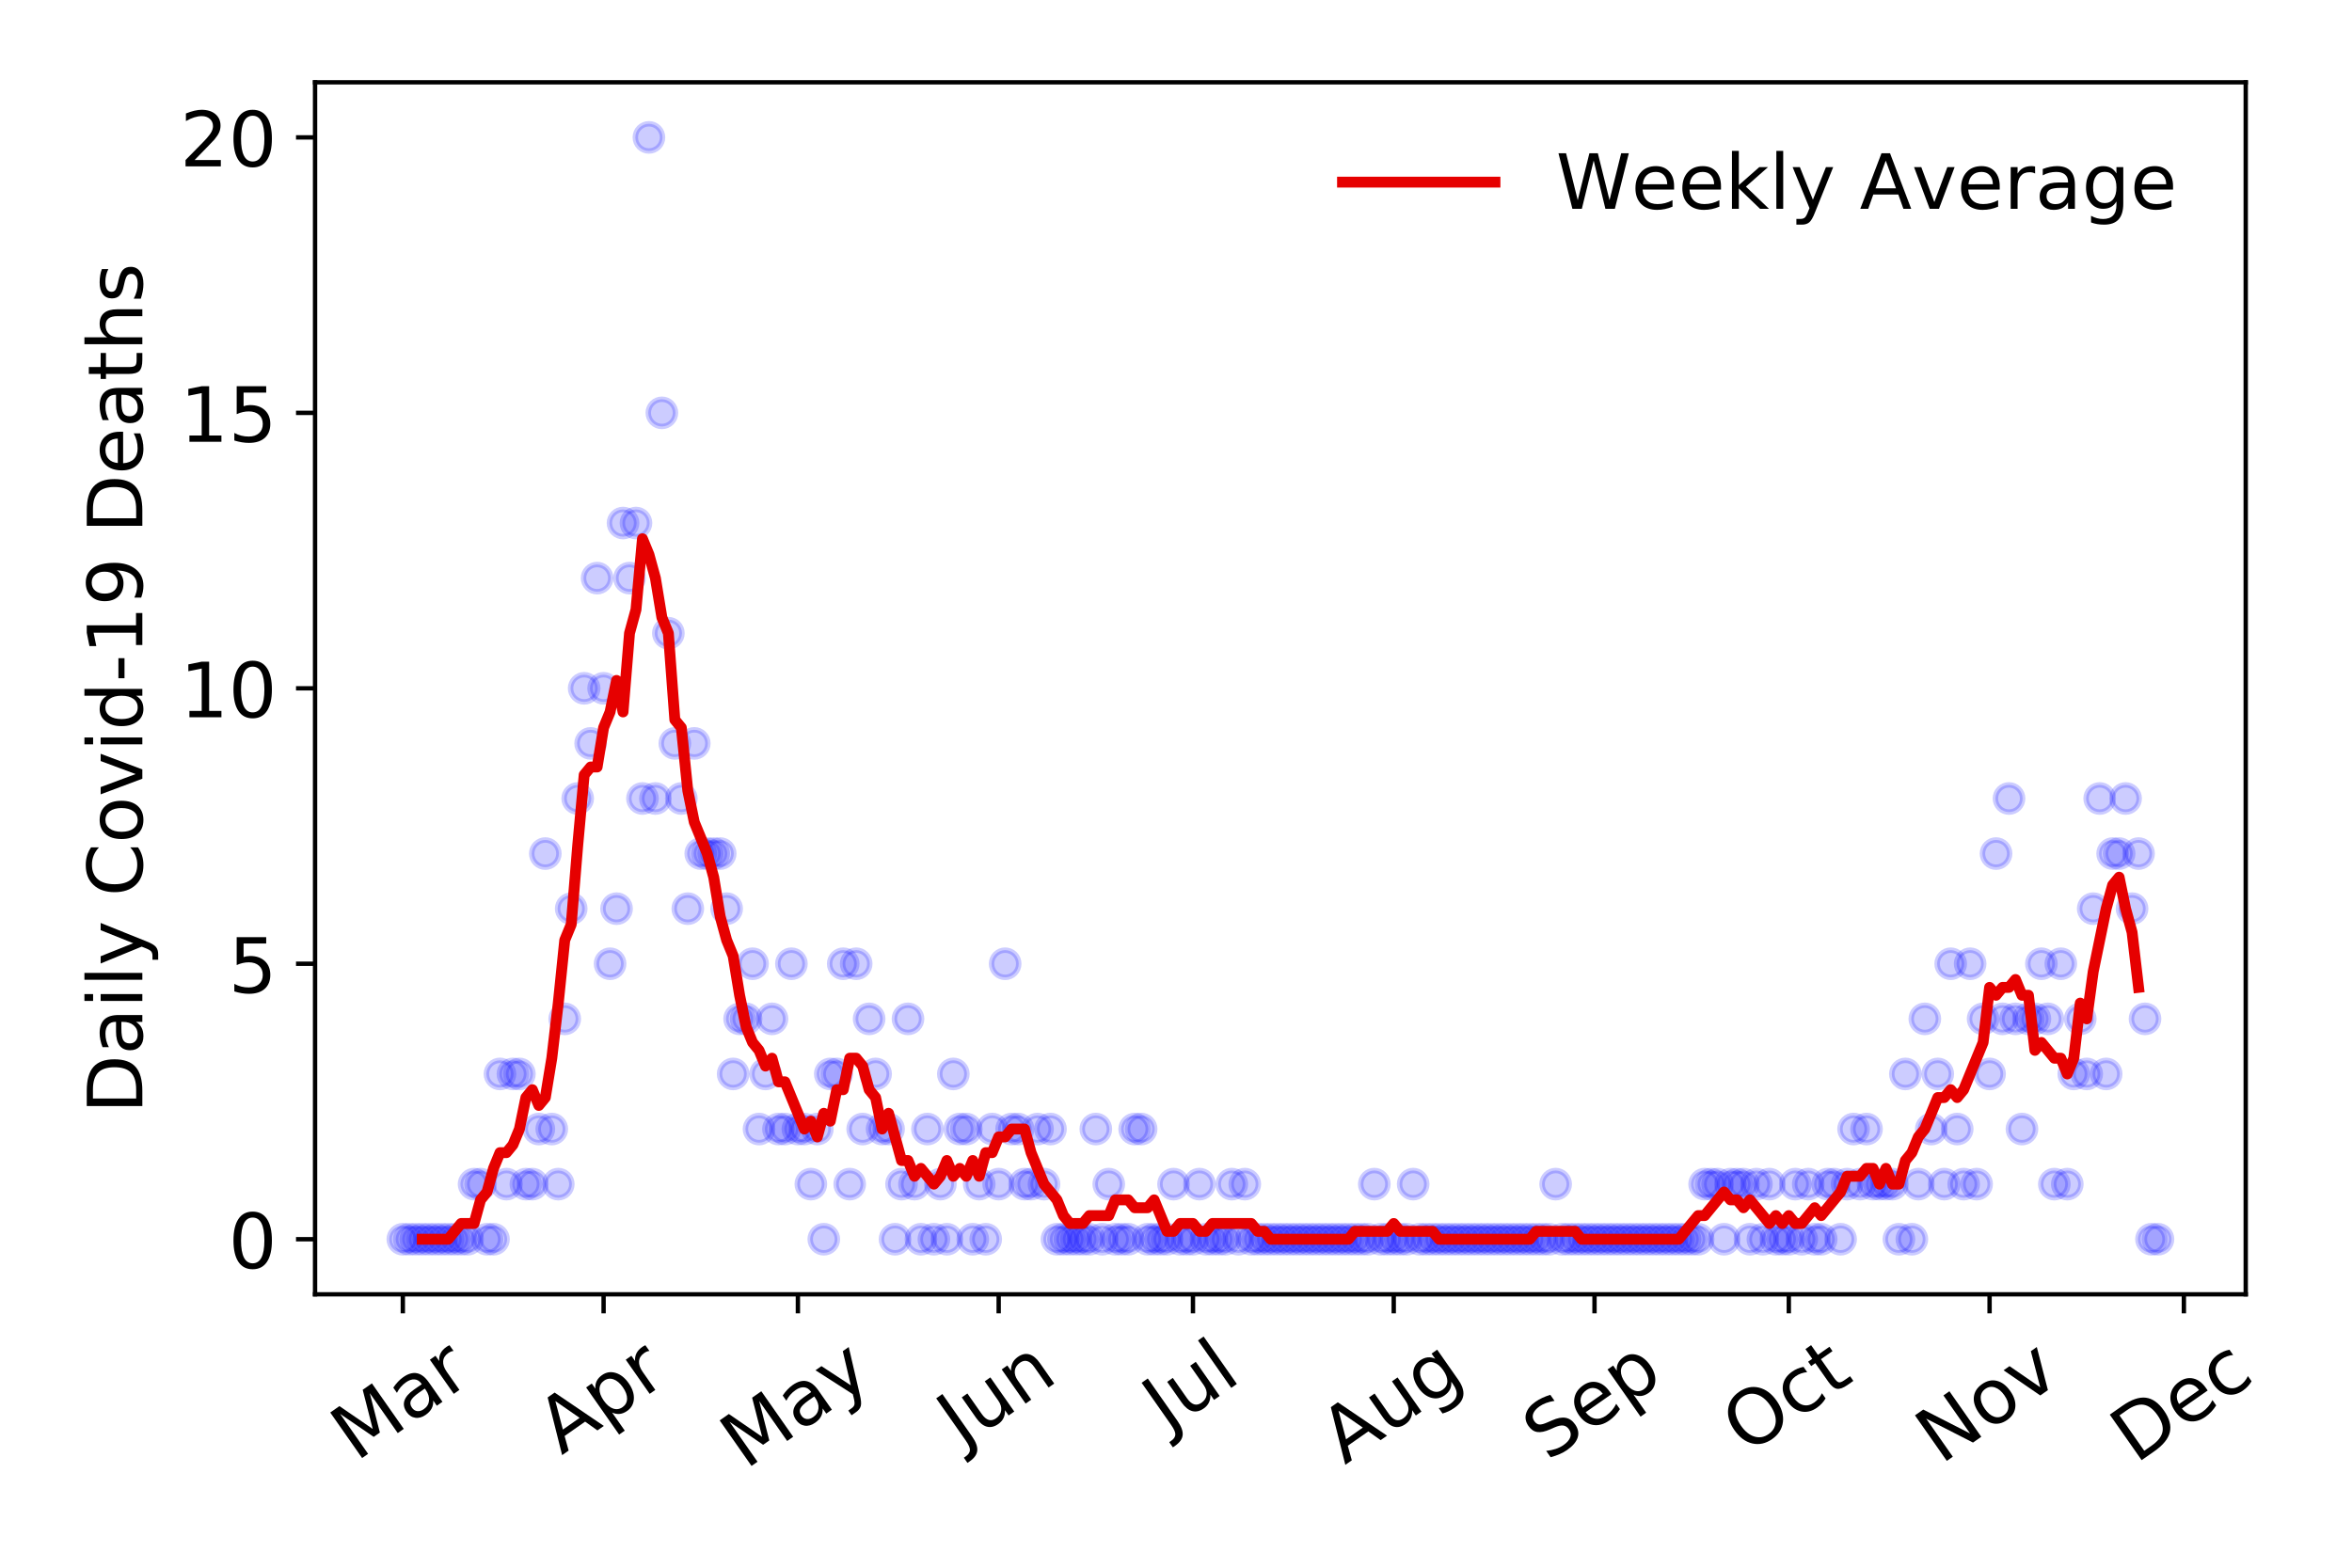 <?xml version="1.0" encoding="utf-8" standalone="no"?>
<!DOCTYPE svg PUBLIC "-//W3C//DTD SVG 1.1//EN"
  "http://www.w3.org/Graphics/SVG/1.1/DTD/svg11.dtd">
<!-- Created with matplotlib (https://matplotlib.org/) -->
<svg height="288pt" version="1.1" viewBox="0 0 432 288" width="432pt" xmlns="http://www.w3.org/2000/svg" xmlns:xlink="http://www.w3.org/1999/xlink">
 <defs>
  <style type="text/css">
*{stroke-linecap:butt;stroke-linejoin:round;}
  </style>
 </defs>
 <g id="figure_1">
  <g id="patch_1">
   <path d="M 0 288 
L 432 288 
L 432 0 
L 0 0 
z
" style="fill:#ffffff;"/>
  </g>
  <g id="axes_1">
   <g id="patch_2">
    <path d="M 57.87 237.778 
L 412.481 237.778 
L 412.481 15.12 
L 57.87 15.12 
z
" style="fill:#ffffff;"/>
   </g>
   <g id="matplotlib.axis_1">
    <g id="xtick_1">
     <g id="line2d_1">
      <defs>
       <path d="M 0 0 
L 0 3.5 
" id="m383810bca5" style="stroke:#000000;stroke-width:0.8;"/>
      </defs>
      <g>
       <use style="stroke:#000000;stroke-width:0.8;" x="73.989" xlink:href="#m383810bca5" y="237.778"/>
      </g>
     </g>
     <g id="text_1">
      <!-- Mar -->
      <defs>
       <path d="M 9.812 72.906 
L 24.516 72.906 
L 43.109 23.297 
L 61.812 72.906 
L 76.516 72.906 
L 76.516 0 
L 66.891 0 
L 66.891 64.016 
L 48.094 14.016 
L 38.188 14.016 
L 19.391 64.016 
L 19.391 0 
L 9.812 0 
z
" id="DejaVuSans-77"/>
       <path d="M 34.281 27.484 
Q 23.391 27.484 19.188 25 
Q 14.984 22.516 14.984 16.5 
Q 14.984 11.719 18.141 8.906 
Q 21.297 6.109 26.703 6.109 
Q 34.188 6.109 38.703 11.406 
Q 43.219 16.703 43.219 25.484 
L 43.219 27.484 
z
M 52.203 31.203 
L 52.203 0 
L 43.219 0 
L 43.219 8.297 
Q 40.141 3.328 35.547 0.953 
Q 30.953 -1.422 24.312 -1.422 
Q 15.922 -1.422 10.953 3.297 
Q 6 8.016 6 15.922 
Q 6 25.141 12.172 29.828 
Q 18.359 34.516 30.609 34.516 
L 43.219 34.516 
L 43.219 35.406 
Q 43.219 41.609 39.141 45 
Q 35.062 48.391 27.688 48.391 
Q 23 48.391 18.547 47.266 
Q 14.109 46.141 10.016 43.891 
L 10.016 52.203 
Q 14.938 54.109 19.578 55.047 
Q 24.219 56 28.609 56 
Q 40.484 56 46.344 49.844 
Q 52.203 43.703 52.203 31.203 
z
" id="DejaVuSans-97"/>
       <path d="M 41.109 46.297 
Q 39.594 47.172 37.812 47.578 
Q 36.031 48 33.891 48 
Q 26.266 48 22.188 43.047 
Q 18.109 38.094 18.109 28.812 
L 18.109 0 
L 9.078 0 
L 9.078 54.688 
L 18.109 54.688 
L 18.109 46.188 
Q 20.953 51.172 25.484 53.578 
Q 30.031 56 36.531 56 
Q 37.453 56 38.578 55.875 
Q 39.703 55.766 41.062 55.516 
z
" id="DejaVuSans-114"/>
      </defs>
      <g transform="translate(65.386 268.643)rotate(-35)scale(0.14 -0.14)">
       <use xlink:href="#DejaVuSans-77"/>
       <use x="86.279" xlink:href="#DejaVuSans-97"/>
       <use x="147.559" xlink:href="#DejaVuSans-114"/>
      </g>
     </g>
    </g>
    <g id="xtick_2">
     <g id="line2d_2">
      <g>
       <use style="stroke:#000000;stroke-width:0.8;" x="110.865" xlink:href="#m383810bca5" y="237.778"/>
      </g>
     </g>
     <g id="text_2">
      <!-- Apr -->
      <defs>
       <path d="M 34.188 63.188 
L 20.797 26.906 
L 47.609 26.906 
z
M 28.609 72.906 
L 39.797 72.906 
L 67.578 0 
L 57.328 0 
L 50.688 18.703 
L 17.828 18.703 
L 11.188 0 
L 0.781 0 
z
" id="DejaVuSans-65"/>
       <path d="M 18.109 8.203 
L 18.109 -20.797 
L 9.078 -20.797 
L 9.078 54.688 
L 18.109 54.688 
L 18.109 46.391 
Q 20.953 51.266 25.266 53.625 
Q 29.594 56 35.594 56 
Q 45.562 56 51.781 48.094 
Q 58.016 40.188 58.016 27.297 
Q 58.016 14.406 51.781 6.484 
Q 45.562 -1.422 35.594 -1.422 
Q 29.594 -1.422 25.266 0.953 
Q 20.953 3.328 18.109 8.203 
z
M 48.688 27.297 
Q 48.688 37.203 44.609 42.844 
Q 40.531 48.484 33.406 48.484 
Q 26.266 48.484 22.188 42.844 
Q 18.109 37.203 18.109 27.297 
Q 18.109 17.391 22.188 11.75 
Q 26.266 6.109 33.406 6.109 
Q 40.531 6.109 44.609 11.75 
Q 48.688 17.391 48.688 27.297 
z
" id="DejaVuSans-112"/>
      </defs>
      <g transform="translate(103.161 267.384)rotate(-35)scale(0.14 -0.14)">
       <use xlink:href="#DejaVuSans-65"/>
       <use x="68.408" xlink:href="#DejaVuSans-112"/>
       <use x="131.885" xlink:href="#DejaVuSans-114"/>
      </g>
     </g>
    </g>
    <g id="xtick_3">
     <g id="line2d_3">
      <g>
       <use style="stroke:#000000;stroke-width:0.8;" x="146.552" xlink:href="#m383810bca5" y="237.778"/>
      </g>
     </g>
     <g id="text_3">
      <!-- May -->
      <defs>
       <path d="M 32.172 -5.078 
Q 28.375 -14.844 24.75 -17.812 
Q 21.141 -20.797 15.094 -20.797 
L 7.906 -20.797 
L 7.906 -13.281 
L 13.188 -13.281 
Q 16.891 -13.281 18.938 -11.516 
Q 21 -9.766 23.484 -3.219 
L 25.094 0.875 
L 2.984 54.688 
L 12.5 54.688 
L 29.594 11.922 
L 46.688 54.688 
L 56.203 54.688 
z
" id="DejaVuSans-121"/>
      </defs>
      <g transform="translate(136.913 270.094)rotate(-35)scale(0.14 -0.14)">
       <use xlink:href="#DejaVuSans-77"/>
       <use x="86.279" xlink:href="#DejaVuSans-97"/>
       <use x="147.559" xlink:href="#DejaVuSans-121"/>
      </g>
     </g>
    </g>
    <g id="xtick_4">
     <g id="line2d_4">
      <g>
       <use style="stroke:#000000;stroke-width:0.8;" x="183.429" xlink:href="#m383810bca5" y="237.778"/>
      </g>
     </g>
     <g id="text_4">
      <!-- Jun -->
      <defs>
       <path d="M 9.812 72.906 
L 19.672 72.906 
L 19.672 5.078 
Q 19.672 -8.109 14.672 -14.062 
Q 9.672 -20.016 -1.422 -20.016 
L -5.172 -20.016 
L -5.172 -11.719 
L -2.094 -11.719 
Q 4.438 -11.719 7.125 -8.047 
Q 9.812 -4.391 9.812 5.078 
z
" id="DejaVuSans-74"/>
       <path d="M 8.5 21.578 
L 8.5 54.688 
L 17.484 54.688 
L 17.484 21.922 
Q 17.484 14.156 20.5 10.266 
Q 23.531 6.391 29.594 6.391 
Q 36.859 6.391 41.078 11.031 
Q 45.312 15.672 45.312 23.688 
L 45.312 54.688 
L 54.297 54.688 
L 54.297 0 
L 45.312 0 
L 45.312 8.406 
Q 42.047 3.422 37.719 1 
Q 33.406 -1.422 27.688 -1.422 
Q 18.266 -1.422 13.375 4.438 
Q 8.5 10.297 8.5 21.578 
z
M 31.109 56 
z
" id="DejaVuSans-117"/>
       <path d="M 54.891 33.016 
L 54.891 0 
L 45.906 0 
L 45.906 32.719 
Q 45.906 40.484 42.875 44.328 
Q 39.844 48.188 33.797 48.188 
Q 26.516 48.188 22.312 43.547 
Q 18.109 38.922 18.109 30.906 
L 18.109 0 
L 9.078 0 
L 9.078 54.688 
L 18.109 54.688 
L 18.109 46.188 
Q 21.344 51.125 25.703 53.562 
Q 30.078 56 35.797 56 
Q 45.219 56 50.047 50.172 
Q 54.891 44.344 54.891 33.016 
z
" id="DejaVuSans-110"/>
      </defs>
      <g transform="translate(176.685 266.039)rotate(-35)scale(0.14 -0.14)">
       <use xlink:href="#DejaVuSans-74"/>
       <use x="29.492" xlink:href="#DejaVuSans-117"/>
       <use x="92.871" xlink:href="#DejaVuSans-110"/>
      </g>
     </g>
    </g>
    <g id="xtick_5">
     <g id="line2d_5">
      <g>
       <use style="stroke:#000000;stroke-width:0.8;" x="219.116" xlink:href="#m383810bca5" y="237.778"/>
      </g>
     </g>
     <g id="text_5">
      <!-- Jul -->
      <defs>
       <path d="M 9.422 75.984 
L 18.406 75.984 
L 18.406 0 
L 9.422 0 
z
" id="DejaVuSans-108"/>
      </defs>
      <g transform="translate(214.414 263.181)rotate(-35)scale(0.14 -0.14)">
       <use xlink:href="#DejaVuSans-74"/>
       <use x="29.492" xlink:href="#DejaVuSans-117"/>
       <use x="92.871" xlink:href="#DejaVuSans-108"/>
      </g>
     </g>
    </g>
    <g id="xtick_6">
     <g id="line2d_6">
      <g>
       <use style="stroke:#000000;stroke-width:0.8;" x="255.993" xlink:href="#m383810bca5" y="237.778"/>
      </g>
     </g>
     <g id="text_6">
      <!-- Aug -->
      <defs>
       <path d="M 45.406 27.984 
Q 45.406 37.75 41.375 43.109 
Q 37.359 48.484 30.078 48.484 
Q 22.859 48.484 18.828 43.109 
Q 14.797 37.75 14.797 27.984 
Q 14.797 18.266 18.828 12.891 
Q 22.859 7.516 30.078 7.516 
Q 37.359 7.516 41.375 12.891 
Q 45.406 18.266 45.406 27.984 
z
M 54.391 6.781 
Q 54.391 -7.172 48.188 -13.984 
Q 42 -20.797 29.203 -20.797 
Q 24.469 -20.797 20.266 -20.094 
Q 16.062 -19.391 12.109 -17.922 
L 12.109 -9.188 
Q 16.062 -11.328 19.922 -12.344 
Q 23.781 -13.375 27.781 -13.375 
Q 36.625 -13.375 41.016 -8.766 
Q 45.406 -4.156 45.406 5.172 
L 45.406 9.625 
Q 42.625 4.781 38.281 2.391 
Q 33.938 0 27.875 0 
Q 17.828 0 11.672 7.656 
Q 5.516 15.328 5.516 27.984 
Q 5.516 40.672 11.672 48.328 
Q 17.828 56 27.875 56 
Q 33.938 56 38.281 53.609 
Q 42.625 51.219 45.406 46.391 
L 45.406 54.688 
L 54.391 54.688 
z
" id="DejaVuSans-103"/>
      </defs>
      <g transform="translate(247.012 269.172)rotate(-35)scale(0.14 -0.14)">
       <use xlink:href="#DejaVuSans-65"/>
       <use x="68.408" xlink:href="#DejaVuSans-117"/>
       <use x="131.787" xlink:href="#DejaVuSans-103"/>
      </g>
     </g>
    </g>
    <g id="xtick_7">
     <g id="line2d_7">
      <g>
       <use style="stroke:#000000;stroke-width:0.8;" x="292.87" xlink:href="#m383810bca5" y="237.778"/>
      </g>
     </g>
     <g id="text_7">
      <!-- Sep -->
      <defs>
       <path d="M 53.516 70.516 
L 53.516 60.891 
Q 47.906 63.578 42.922 64.891 
Q 37.938 66.219 33.297 66.219 
Q 25.25 66.219 20.875 63.094 
Q 16.5 59.969 16.5 54.203 
Q 16.5 49.359 19.406 46.891 
Q 22.312 44.438 30.422 42.922 
L 36.375 41.703 
Q 47.406 39.594 52.656 34.297 
Q 57.906 29 57.906 20.125 
Q 57.906 9.516 50.797 4.047 
Q 43.703 -1.422 29.984 -1.422 
Q 24.812 -1.422 18.969 -0.25 
Q 13.141 0.922 6.891 3.219 
L 6.891 13.375 
Q 12.891 10.016 18.656 8.297 
Q 24.422 6.594 29.984 6.594 
Q 38.422 6.594 43.016 9.906 
Q 47.609 13.234 47.609 19.391 
Q 47.609 24.75 44.312 27.781 
Q 41.016 30.812 33.5 32.328 
L 27.484 33.5 
Q 16.453 35.688 11.516 40.375 
Q 6.594 45.062 6.594 53.422 
Q 6.594 63.094 13.406 68.656 
Q 20.219 74.219 32.172 74.219 
Q 37.312 74.219 42.625 73.281 
Q 47.953 72.359 53.516 70.516 
z
" id="DejaVuSans-83"/>
       <path d="M 56.203 29.594 
L 56.203 25.203 
L 14.891 25.203 
Q 15.484 15.922 20.484 11.062 
Q 25.484 6.203 34.422 6.203 
Q 39.594 6.203 44.453 7.469 
Q 49.312 8.734 54.109 11.281 
L 54.109 2.781 
Q 49.266 0.734 44.188 -0.344 
Q 39.109 -1.422 33.891 -1.422 
Q 20.797 -1.422 13.156 6.188 
Q 5.516 13.812 5.516 26.812 
Q 5.516 40.234 12.766 48.109 
Q 20.016 56 32.328 56 
Q 43.359 56 49.781 48.891 
Q 56.203 41.797 56.203 29.594 
z
M 47.219 32.234 
Q 47.125 39.594 43.094 43.984 
Q 39.062 48.391 32.422 48.391 
Q 24.906 48.391 20.391 44.141 
Q 15.875 39.891 15.188 32.172 
z
" id="DejaVuSans-101"/>
      </defs>
      <g transform="translate(284.277 268.629)rotate(-35)scale(0.14 -0.14)">
       <use xlink:href="#DejaVuSans-83"/>
       <use x="63.477" xlink:href="#DejaVuSans-101"/>
       <use x="125" xlink:href="#DejaVuSans-112"/>
      </g>
     </g>
    </g>
    <g id="xtick_8">
     <g id="line2d_8">
      <g>
       <use style="stroke:#000000;stroke-width:0.8;" x="328.557" xlink:href="#m383810bca5" y="237.778"/>
      </g>
     </g>
     <g id="text_8">
      <!-- Oct -->
      <defs>
       <path d="M 39.406 66.219 
Q 28.656 66.219 22.328 58.203 
Q 16.016 50.203 16.016 36.375 
Q 16.016 22.609 22.328 14.594 
Q 28.656 6.594 39.406 6.594 
Q 50.141 6.594 56.422 14.594 
Q 62.703 22.609 62.703 36.375 
Q 62.703 50.203 56.422 58.203 
Q 50.141 66.219 39.406 66.219 
z
M 39.406 74.219 
Q 54.734 74.219 63.906 63.938 
Q 73.094 53.656 73.094 36.375 
Q 73.094 19.141 63.906 8.859 
Q 54.734 -1.422 39.406 -1.422 
Q 24.031 -1.422 14.812 8.828 
Q 5.609 19.094 5.609 36.375 
Q 5.609 53.656 14.812 63.938 
Q 24.031 74.219 39.406 74.219 
z
" id="DejaVuSans-79"/>
       <path d="M 48.781 52.594 
L 48.781 44.188 
Q 44.969 46.297 41.141 47.344 
Q 37.312 48.391 33.406 48.391 
Q 24.656 48.391 19.812 42.844 
Q 14.984 37.312 14.984 27.297 
Q 14.984 17.281 19.812 11.734 
Q 24.656 6.203 33.406 6.203 
Q 37.312 6.203 41.141 7.25 
Q 44.969 8.297 48.781 10.406 
L 48.781 2.094 
Q 45.016 0.344 40.984 -0.531 
Q 36.969 -1.422 32.422 -1.422 
Q 20.062 -1.422 12.781 6.344 
Q 5.516 14.109 5.516 27.297 
Q 5.516 40.672 12.859 48.328 
Q 20.219 56 33.016 56 
Q 37.156 56 41.109 55.141 
Q 45.062 54.297 48.781 52.594 
z
" id="DejaVuSans-99"/>
       <path d="M 18.312 70.219 
L 18.312 54.688 
L 36.812 54.688 
L 36.812 47.703 
L 18.312 47.703 
L 18.312 18.016 
Q 18.312 11.328 20.141 9.422 
Q 21.969 7.516 27.594 7.516 
L 36.812 7.516 
L 36.812 0 
L 27.594 0 
Q 17.188 0 13.234 3.875 
Q 9.281 7.766 9.281 18.016 
L 9.281 47.703 
L 2.688 47.703 
L 2.688 54.688 
L 9.281 54.688 
L 9.281 70.219 
z
" id="DejaVuSans-116"/>
      </defs>
      <g transform="translate(320.858 267.377)rotate(-35)scale(0.14 -0.14)">
       <use xlink:href="#DejaVuSans-79"/>
       <use x="78.711" xlink:href="#DejaVuSans-99"/>
       <use x="133.691" xlink:href="#DejaVuSans-116"/>
      </g>
     </g>
    </g>
    <g id="xtick_9">
     <g id="line2d_9">
      <g>
       <use style="stroke:#000000;stroke-width:0.8;" x="365.433" xlink:href="#m383810bca5" y="237.778"/>
      </g>
     </g>
     <g id="text_9">
      <!-- Nov -->
      <defs>
       <path d="M 9.812 72.906 
L 23.094 72.906 
L 55.422 11.922 
L 55.422 72.906 
L 64.984 72.906 
L 64.984 0 
L 51.703 0 
L 19.391 60.984 
L 19.391 0 
L 9.812 0 
z
" id="DejaVuSans-78"/>
       <path d="M 30.609 48.391 
Q 23.391 48.391 19.188 42.75 
Q 14.984 37.109 14.984 27.297 
Q 14.984 17.484 19.156 11.844 
Q 23.344 6.203 30.609 6.203 
Q 37.797 6.203 41.984 11.859 
Q 46.188 17.531 46.188 27.297 
Q 46.188 37.016 41.984 42.703 
Q 37.797 48.391 30.609 48.391 
z
M 30.609 56 
Q 42.328 56 49.016 48.375 
Q 55.719 40.766 55.719 27.297 
Q 55.719 13.875 49.016 6.219 
Q 42.328 -1.422 30.609 -1.422 
Q 18.844 -1.422 12.172 6.219 
Q 5.516 13.875 5.516 27.297 
Q 5.516 40.766 12.172 48.375 
Q 18.844 56 30.609 56 
z
" id="DejaVuSans-111"/>
       <path d="M 2.984 54.688 
L 12.5 54.688 
L 29.594 8.797 
L 46.688 54.688 
L 56.203 54.688 
L 35.688 0 
L 23.484 0 
z
" id="DejaVuSans-118"/>
      </defs>
      <g transform="translate(356.457 269.166)rotate(-35)scale(0.14 -0.14)">
       <use xlink:href="#DejaVuSans-78"/>
       <use x="74.805" xlink:href="#DejaVuSans-111"/>
       <use x="135.986" xlink:href="#DejaVuSans-118"/>
      </g>
     </g>
    </g>
    <g id="xtick_10">
     <g id="line2d_10">
      <g>
       <use style="stroke:#000000;stroke-width:0.8;" x="401.121" xlink:href="#m383810bca5" y="237.778"/>
      </g>
     </g>
     <g id="text_10">
      <!-- Dec -->
      <defs>
       <path d="M 19.672 64.797 
L 19.672 8.109 
L 31.594 8.109 
Q 46.688 8.109 53.688 14.938 
Q 60.688 21.781 60.688 36.531 
Q 60.688 51.172 53.688 57.984 
Q 46.688 64.797 31.594 64.797 
z
M 9.812 72.906 
L 30.078 72.906 
Q 51.266 72.906 61.172 64.094 
Q 71.094 55.281 71.094 36.531 
Q 71.094 17.672 61.125 8.828 
Q 51.172 0 30.078 0 
L 9.812 0 
z
" id="DejaVuSans-68"/>
      </defs>
      <g transform="translate(392.24 269.032)rotate(-35)scale(0.14 -0.14)">
       <use xlink:href="#DejaVuSans-68"/>
       <use x="77.002" xlink:href="#DejaVuSans-101"/>
       <use x="138.525" xlink:href="#DejaVuSans-99"/>
      </g>
     </g>
    </g>
   </g>
   <g id="matplotlib.axis_2">
    <g id="ytick_1">
     <g id="line2d_11">
      <defs>
       <path d="M 0 0 
L -3.5 0 
" id="m778956eabd" style="stroke:#000000;stroke-width:0.8;"/>
      </defs>
      <g>
       <use style="stroke:#000000;stroke-width:0.8;" x="57.87" xlink:href="#m778956eabd" y="227.657"/>
      </g>
     </g>
     <g id="text_11">
      <!-- 0 -->
      <defs>
       <path d="M 31.781 66.406 
Q 24.172 66.406 20.328 58.906 
Q 16.5 51.422 16.5 36.375 
Q 16.5 21.391 20.328 13.891 
Q 24.172 6.391 31.781 6.391 
Q 39.453 6.391 43.281 13.891 
Q 47.125 21.391 47.125 36.375 
Q 47.125 51.422 43.281 58.906 
Q 39.453 66.406 31.781 66.406 
z
M 31.781 74.219 
Q 44.047 74.219 50.516 64.516 
Q 56.984 54.828 56.984 36.375 
Q 56.984 17.969 50.516 8.266 
Q 44.047 -1.422 31.781 -1.422 
Q 19.531 -1.422 13.062 8.266 
Q 6.594 17.969 6.594 36.375 
Q 6.594 54.828 13.062 64.516 
Q 19.531 74.219 31.781 74.219 
z
" id="DejaVuSans-48"/>
      </defs>
      <g transform="translate(41.962 232.976)scale(0.14 -0.14)">
       <use xlink:href="#DejaVuSans-48"/>
      </g>
     </g>
    </g>
    <g id="ytick_2">
     <g id="line2d_12">
      <g>
       <use style="stroke:#000000;stroke-width:0.8;" x="57.87" xlink:href="#m778956eabd" y="177.053"/>
      </g>
     </g>
     <g id="text_12">
      <!-- 5 -->
      <defs>
       <path d="M 10.797 72.906 
L 49.516 72.906 
L 49.516 64.594 
L 19.828 64.594 
L 19.828 46.734 
Q 21.969 47.469 24.109 47.828 
Q 26.266 48.188 28.422 48.188 
Q 40.625 48.188 47.75 41.5 
Q 54.891 34.812 54.891 23.391 
Q 54.891 11.625 47.562 5.094 
Q 40.234 -1.422 26.906 -1.422 
Q 22.312 -1.422 17.547 -0.641 
Q 12.797 0.141 7.719 1.703 
L 7.719 11.625 
Q 12.109 9.234 16.797 8.062 
Q 21.484 6.891 26.703 6.891 
Q 35.156 6.891 40.078 11.328 
Q 45.016 15.766 45.016 23.391 
Q 45.016 31 40.078 35.438 
Q 35.156 39.891 26.703 39.891 
Q 22.75 39.891 18.812 39.016 
Q 14.891 38.141 10.797 36.281 
z
" id="DejaVuSans-53"/>
      </defs>
      <g transform="translate(41.962 182.372)scale(0.14 -0.14)">
       <use xlink:href="#DejaVuSans-53"/>
      </g>
     </g>
    </g>
    <g id="ytick_3">
     <g id="line2d_13">
      <g>
       <use style="stroke:#000000;stroke-width:0.8;" x="57.87" xlink:href="#m778956eabd" y="126.449"/>
      </g>
     </g>
     <g id="text_13">
      <!-- 10 -->
      <defs>
       <path d="M 12.406 8.297 
L 28.516 8.297 
L 28.516 63.922 
L 10.984 60.406 
L 10.984 69.391 
L 28.422 72.906 
L 38.281 72.906 
L 38.281 8.297 
L 54.391 8.297 
L 54.391 0 
L 12.406 0 
z
" id="DejaVuSans-49"/>
      </defs>
      <g transform="translate(33.055 131.768)scale(0.14 -0.14)">
       <use xlink:href="#DejaVuSans-49"/>
       <use x="63.623" xlink:href="#DejaVuSans-48"/>
      </g>
     </g>
    </g>
    <g id="ytick_4">
     <g id="line2d_14">
      <g>
       <use style="stroke:#000000;stroke-width:0.8;" x="57.87" xlink:href="#m778956eabd" y="75.845"/>
      </g>
     </g>
     <g id="text_14">
      <!-- 15 -->
      <g transform="translate(33.055 81.164)scale(0.14 -0.14)">
       <use xlink:href="#DejaVuSans-49"/>
       <use x="63.623" xlink:href="#DejaVuSans-53"/>
      </g>
     </g>
    </g>
    <g id="ytick_5">
     <g id="line2d_15">
      <g>
       <use style="stroke:#000000;stroke-width:0.8;" x="57.87" xlink:href="#m778956eabd" y="25.241"/>
      </g>
     </g>
     <g id="text_15">
      <!-- 20 -->
      <defs>
       <path d="M 19.188 8.297 
L 53.609 8.297 
L 53.609 0 
L 7.328 0 
L 7.328 8.297 
Q 12.938 14.109 22.625 23.891 
Q 32.328 33.688 34.812 36.531 
Q 39.547 41.844 41.422 45.531 
Q 43.312 49.219 43.312 52.781 
Q 43.312 58.594 39.234 62.25 
Q 35.156 65.922 28.609 65.922 
Q 23.969 65.922 18.812 64.312 
Q 13.672 62.703 7.812 59.422 
L 7.812 69.391 
Q 13.766 71.781 18.938 73 
Q 24.125 74.219 28.422 74.219 
Q 39.75 74.219 46.484 68.547 
Q 53.219 62.891 53.219 53.422 
Q 53.219 48.922 51.531 44.891 
Q 49.859 40.875 45.406 35.406 
Q 44.188 33.984 37.641 27.219 
Q 31.109 20.453 19.188 8.297 
z
" id="DejaVuSans-50"/>
      </defs>
      <g transform="translate(33.055 30.56)scale(0.14 -0.14)">
       <use xlink:href="#DejaVuSans-50"/>
       <use x="63.623" xlink:href="#DejaVuSans-48"/>
      </g>
     </g>
    </g>
    <g id="text_16">
     <!-- Daily Covid-19 Deaths -->
     <defs>
      <path d="M 9.422 54.688 
L 18.406 54.688 
L 18.406 0 
L 9.422 0 
z
M 9.422 75.984 
L 18.406 75.984 
L 18.406 64.594 
L 9.422 64.594 
z
" id="DejaVuSans-105"/>
      <path id="DejaVuSans-32"/>
      <path d="M 64.406 67.281 
L 64.406 56.891 
Q 59.422 61.531 53.781 63.812 
Q 48.141 66.109 41.797 66.109 
Q 29.297 66.109 22.656 58.469 
Q 16.016 50.828 16.016 36.375 
Q 16.016 21.969 22.656 14.328 
Q 29.297 6.688 41.797 6.688 
Q 48.141 6.688 53.781 8.984 
Q 59.422 11.281 64.406 15.922 
L 64.406 5.609 
Q 59.234 2.094 53.438 0.328 
Q 47.656 -1.422 41.219 -1.422 
Q 24.656 -1.422 15.125 8.703 
Q 5.609 18.844 5.609 36.375 
Q 5.609 53.953 15.125 64.078 
Q 24.656 74.219 41.219 74.219 
Q 47.75 74.219 53.531 72.484 
Q 59.328 70.75 64.406 67.281 
z
" id="DejaVuSans-67"/>
      <path d="M 45.406 46.391 
L 45.406 75.984 
L 54.391 75.984 
L 54.391 0 
L 45.406 0 
L 45.406 8.203 
Q 42.578 3.328 38.25 0.953 
Q 33.938 -1.422 27.875 -1.422 
Q 17.969 -1.422 11.734 6.484 
Q 5.516 14.406 5.516 27.297 
Q 5.516 40.188 11.734 48.094 
Q 17.969 56 27.875 56 
Q 33.938 56 38.25 53.625 
Q 42.578 51.266 45.406 46.391 
z
M 14.797 27.297 
Q 14.797 17.391 18.875 11.75 
Q 22.953 6.109 30.078 6.109 
Q 37.203 6.109 41.297 11.75 
Q 45.406 17.391 45.406 27.297 
Q 45.406 37.203 41.297 42.844 
Q 37.203 48.484 30.078 48.484 
Q 22.953 48.484 18.875 42.844 
Q 14.797 37.203 14.797 27.297 
z
" id="DejaVuSans-100"/>
      <path d="M 4.891 31.391 
L 31.203 31.391 
L 31.203 23.391 
L 4.891 23.391 
z
" id="DejaVuSans-45"/>
      <path d="M 10.984 1.516 
L 10.984 10.5 
Q 14.703 8.734 18.5 7.812 
Q 22.312 6.891 25.984 6.891 
Q 35.75 6.891 40.891 13.453 
Q 46.047 20.016 46.781 33.406 
Q 43.953 29.203 39.594 26.953 
Q 35.25 24.703 29.984 24.703 
Q 19.047 24.703 12.672 31.312 
Q 6.297 37.938 6.297 49.422 
Q 6.297 60.641 12.938 67.422 
Q 19.578 74.219 30.609 74.219 
Q 43.266 74.219 49.922 64.516 
Q 56.594 54.828 56.594 36.375 
Q 56.594 19.141 48.406 8.859 
Q 40.234 -1.422 26.422 -1.422 
Q 22.703 -1.422 18.891 -0.688 
Q 15.094 0.047 10.984 1.516 
z
M 30.609 32.422 
Q 37.25 32.422 41.125 36.953 
Q 45.016 41.5 45.016 49.422 
Q 45.016 57.281 41.125 61.844 
Q 37.25 66.406 30.609 66.406 
Q 23.969 66.406 20.094 61.844 
Q 16.219 57.281 16.219 49.422 
Q 16.219 41.5 20.094 36.953 
Q 23.969 32.422 30.609 32.422 
z
" id="DejaVuSans-57"/>
      <path d="M 54.891 33.016 
L 54.891 0 
L 45.906 0 
L 45.906 32.719 
Q 45.906 40.484 42.875 44.328 
Q 39.844 48.188 33.797 48.188 
Q 26.516 48.188 22.312 43.547 
Q 18.109 38.922 18.109 30.906 
L 18.109 0 
L 9.078 0 
L 9.078 75.984 
L 18.109 75.984 
L 18.109 46.188 
Q 21.344 51.125 25.703 53.562 
Q 30.078 56 35.797 56 
Q 45.219 56 50.047 50.172 
Q 54.891 44.344 54.891 33.016 
z
" id="DejaVuSans-104"/>
      <path d="M 44.281 53.078 
L 44.281 44.578 
Q 40.484 46.531 36.375 47.5 
Q 32.281 48.484 27.875 48.484 
Q 21.188 48.484 17.844 46.438 
Q 14.5 44.391 14.5 40.281 
Q 14.5 37.156 16.891 35.375 
Q 19.281 33.594 26.516 31.984 
L 29.594 31.297 
Q 39.156 29.25 43.188 25.516 
Q 47.219 21.781 47.219 15.094 
Q 47.219 7.469 41.188 3.016 
Q 35.156 -1.422 24.609 -1.422 
Q 20.219 -1.422 15.453 -0.562 
Q 10.688 0.297 5.422 2 
L 5.422 11.281 
Q 10.406 8.688 15.234 7.391 
Q 20.062 6.109 24.812 6.109 
Q 31.156 6.109 34.562 8.281 
Q 37.984 10.453 37.984 14.406 
Q 37.984 18.062 35.516 20.016 
Q 33.062 21.969 24.703 23.781 
L 21.578 24.516 
Q 13.234 26.266 9.516 29.906 
Q 5.812 33.547 5.812 39.891 
Q 5.812 47.609 11.281 51.797 
Q 16.75 56 26.812 56 
Q 31.781 56 36.172 55.266 
Q 40.578 54.547 44.281 53.078 
z
" id="DejaVuSans-115"/>
     </defs>
     <g transform="translate(26.143 204.56)rotate(-90)scale(0.14 -0.14)">
      <use xlink:href="#DejaVuSans-68"/>
      <use x="77.002" xlink:href="#DejaVuSans-97"/>
      <use x="138.281" xlink:href="#DejaVuSans-105"/>
      <use x="166.064" xlink:href="#DejaVuSans-108"/>
      <use x="193.848" xlink:href="#DejaVuSans-121"/>
      <use x="253.027" xlink:href="#DejaVuSans-32"/>
      <use x="284.814" xlink:href="#DejaVuSans-67"/>
      <use x="354.639" xlink:href="#DejaVuSans-111"/>
      <use x="415.82" xlink:href="#DejaVuSans-118"/>
      <use x="475" xlink:href="#DejaVuSans-105"/>
      <use x="502.783" xlink:href="#DejaVuSans-100"/>
      <use x="566.26" xlink:href="#DejaVuSans-45"/>
      <use x="602.344" xlink:href="#DejaVuSans-49"/>
      <use x="665.967" xlink:href="#DejaVuSans-57"/>
      <use x="729.59" xlink:href="#DejaVuSans-32"/>
      <use x="761.377" xlink:href="#DejaVuSans-68"/>
      <use x="838.379" xlink:href="#DejaVuSans-101"/>
      <use x="899.902" xlink:href="#DejaVuSans-97"/>
      <use x="961.182" xlink:href="#DejaVuSans-116"/>
      <use x="1000.391" xlink:href="#DejaVuSans-104"/>
      <use x="1063.77" xlink:href="#DejaVuSans-115"/>
     </g>
    </g>
   </g>
   <g id="line2d_16">
    <defs>
     <path d="M 0 2.5 
C 0.663 2.5 1.299 2.237 1.768 1.768 
C 2.237 1.299 2.5 0.663 2.5 0 
C 2.5 -0.663 2.237 -1.299 1.768 -1.768 
C 1.299 -2.237 0.663 -2.5 0 -2.5 
C -0.663 -2.5 -1.299 -2.237 -1.768 -1.768 
C -2.237 -1.299 -2.5 -0.663 -2.5 0 
C -2.5 0.663 -2.237 1.299 -1.768 1.768 
C -1.299 2.237 -0.663 2.5 0 2.5 
z
" id="m5dbe44f73b" style="stroke:#0000ff;stroke-opacity:0.2;"/>
    </defs>
    <g clip-path="url(#p33ba15ff91)">
     <use style="fill:#0000ff;fill-opacity:0.2;stroke:#0000ff;stroke-opacity:0.2;" x="73.989" xlink:href="#m5dbe44f73b" y="227.657"/>
     <use style="fill:#0000ff;fill-opacity:0.2;stroke:#0000ff;stroke-opacity:0.2;" x="75.178" xlink:href="#m5dbe44f73b" y="227.657"/>
     <use style="fill:#0000ff;fill-opacity:0.2;stroke:#0000ff;stroke-opacity:0.2;" x="76.368" xlink:href="#m5dbe44f73b" y="227.657"/>
     <use style="fill:#0000ff;fill-opacity:0.2;stroke:#0000ff;stroke-opacity:0.2;" x="77.557" xlink:href="#m5dbe44f73b" y="227.657"/>
     <use style="fill:#0000ff;fill-opacity:0.2;stroke:#0000ff;stroke-opacity:0.2;" x="78.747" xlink:href="#m5dbe44f73b" y="227.657"/>
     <use style="fill:#0000ff;fill-opacity:0.2;stroke:#0000ff;stroke-opacity:0.2;" x="79.937" xlink:href="#m5dbe44f73b" y="227.657"/>
     <use style="fill:#0000ff;fill-opacity:0.2;stroke:#0000ff;stroke-opacity:0.2;" x="81.126" xlink:href="#m5dbe44f73b" y="227.657"/>
     <use style="fill:#0000ff;fill-opacity:0.2;stroke:#0000ff;stroke-opacity:0.2;" x="82.316" xlink:href="#m5dbe44f73b" y="227.657"/>
     <use style="fill:#0000ff;fill-opacity:0.2;stroke:#0000ff;stroke-opacity:0.2;" x="83.505" xlink:href="#m5dbe44f73b" y="227.657"/>
     <use style="fill:#0000ff;fill-opacity:0.2;stroke:#0000ff;stroke-opacity:0.2;" x="84.695" xlink:href="#m5dbe44f73b" y="227.657"/>
     <use style="fill:#0000ff;fill-opacity:0.2;stroke:#0000ff;stroke-opacity:0.2;" x="85.884" xlink:href="#m5dbe44f73b" y="227.657"/>
     <use style="fill:#0000ff;fill-opacity:0.2;stroke:#0000ff;stroke-opacity:0.2;" x="87.074" xlink:href="#m5dbe44f73b" y="217.537"/>
     <use style="fill:#0000ff;fill-opacity:0.2;stroke:#0000ff;stroke-opacity:0.2;" x="88.264" xlink:href="#m5dbe44f73b" y="217.537"/>
     <use style="fill:#0000ff;fill-opacity:0.2;stroke:#0000ff;stroke-opacity:0.2;" x="89.453" xlink:href="#m5dbe44f73b" y="227.657"/>
     <use style="fill:#0000ff;fill-opacity:0.2;stroke:#0000ff;stroke-opacity:0.2;" x="90.643" xlink:href="#m5dbe44f73b" y="227.657"/>
     <use style="fill:#0000ff;fill-opacity:0.2;stroke:#0000ff;stroke-opacity:0.2;" x="91.832" xlink:href="#m5dbe44f73b" y="197.295"/>
     <use style="fill:#0000ff;fill-opacity:0.2;stroke:#0000ff;stroke-opacity:0.2;" x="93.022" xlink:href="#m5dbe44f73b" y="217.537"/>
     <use style="fill:#0000ff;fill-opacity:0.2;stroke:#0000ff;stroke-opacity:0.2;" x="94.211" xlink:href="#m5dbe44f73b" y="197.295"/>
     <use style="fill:#0000ff;fill-opacity:0.2;stroke:#0000ff;stroke-opacity:0.2;" x="95.401" xlink:href="#m5dbe44f73b" y="197.295"/>
     <use style="fill:#0000ff;fill-opacity:0.2;stroke:#0000ff;stroke-opacity:0.2;" x="96.591" xlink:href="#m5dbe44f73b" y="217.537"/>
     <use style="fill:#0000ff;fill-opacity:0.2;stroke:#0000ff;stroke-opacity:0.2;" x="97.78" xlink:href="#m5dbe44f73b" y="217.537"/>
     <use style="fill:#0000ff;fill-opacity:0.2;stroke:#0000ff;stroke-opacity:0.2;" x="98.97" xlink:href="#m5dbe44f73b" y="207.416"/>
     <use style="fill:#0000ff;fill-opacity:0.2;stroke:#0000ff;stroke-opacity:0.2;" x="100.159" xlink:href="#m5dbe44f73b" y="156.812"/>
     <use style="fill:#0000ff;fill-opacity:0.2;stroke:#0000ff;stroke-opacity:0.2;" x="101.349" xlink:href="#m5dbe44f73b" y="207.416"/>
     <use style="fill:#0000ff;fill-opacity:0.2;stroke:#0000ff;stroke-opacity:0.2;" x="102.538" xlink:href="#m5dbe44f73b" y="217.537"/>
     <use style="fill:#0000ff;fill-opacity:0.2;stroke:#0000ff;stroke-opacity:0.2;" x="103.728" xlink:href="#m5dbe44f73b" y="187.174"/>
     <use style="fill:#0000ff;fill-opacity:0.2;stroke:#0000ff;stroke-opacity:0.2;" x="104.918" xlink:href="#m5dbe44f73b" y="166.932"/>
     <use style="fill:#0000ff;fill-opacity:0.2;stroke:#0000ff;stroke-opacity:0.2;" x="106.107" xlink:href="#m5dbe44f73b" y="146.691"/>
     <use style="fill:#0000ff;fill-opacity:0.2;stroke:#0000ff;stroke-opacity:0.2;" x="107.297" xlink:href="#m5dbe44f73b" y="126.449"/>
     <use style="fill:#0000ff;fill-opacity:0.2;stroke:#0000ff;stroke-opacity:0.2;" x="108.486" xlink:href="#m5dbe44f73b" y="136.57"/>
     <use style="fill:#0000ff;fill-opacity:0.2;stroke:#0000ff;stroke-opacity:0.2;" x="109.676" xlink:href="#m5dbe44f73b" y="106.207"/>
     <use style="fill:#0000ff;fill-opacity:0.2;stroke:#0000ff;stroke-opacity:0.2;" x="110.865" xlink:href="#m5dbe44f73b" y="126.449"/>
     <use style="fill:#0000ff;fill-opacity:0.2;stroke:#0000ff;stroke-opacity:0.2;" x="112.055" xlink:href="#m5dbe44f73b" y="177.053"/>
     <use style="fill:#0000ff;fill-opacity:0.2;stroke:#0000ff;stroke-opacity:0.2;" x="113.245" xlink:href="#m5dbe44f73b" y="166.932"/>
     <use style="fill:#0000ff;fill-opacity:0.2;stroke:#0000ff;stroke-opacity:0.2;" x="114.434" xlink:href="#m5dbe44f73b" y="96.087"/>
     <use style="fill:#0000ff;fill-opacity:0.2;stroke:#0000ff;stroke-opacity:0.2;" x="115.624" xlink:href="#m5dbe44f73b" y="106.207"/>
     <use style="fill:#0000ff;fill-opacity:0.2;stroke:#0000ff;stroke-opacity:0.2;" x="116.813" xlink:href="#m5dbe44f73b" y="96.087"/>
     <use style="fill:#0000ff;fill-opacity:0.2;stroke:#0000ff;stroke-opacity:0.2;" x="118.003" xlink:href="#m5dbe44f73b" y="146.691"/>
     <use style="fill:#0000ff;fill-opacity:0.2;stroke:#0000ff;stroke-opacity:0.2;" x="119.192" xlink:href="#m5dbe44f73b" y="25.241"/>
     <use style="fill:#0000ff;fill-opacity:0.2;stroke:#0000ff;stroke-opacity:0.2;" x="120.382" xlink:href="#m5dbe44f73b" y="146.691"/>
     <use style="fill:#0000ff;fill-opacity:0.2;stroke:#0000ff;stroke-opacity:0.2;" x="121.571" xlink:href="#m5dbe44f73b" y="75.845"/>
     <use style="fill:#0000ff;fill-opacity:0.2;stroke:#0000ff;stroke-opacity:0.2;" x="122.761" xlink:href="#m5dbe44f73b" y="116.328"/>
     <use style="fill:#0000ff;fill-opacity:0.2;stroke:#0000ff;stroke-opacity:0.2;" x="123.951" xlink:href="#m5dbe44f73b" y="136.57"/>
     <use style="fill:#0000ff;fill-opacity:0.2;stroke:#0000ff;stroke-opacity:0.2;" x="125.14" xlink:href="#m5dbe44f73b" y="146.691"/>
     <use style="fill:#0000ff;fill-opacity:0.2;stroke:#0000ff;stroke-opacity:0.2;" x="126.33" xlink:href="#m5dbe44f73b" y="166.932"/>
     <use style="fill:#0000ff;fill-opacity:0.2;stroke:#0000ff;stroke-opacity:0.2;" x="127.519" xlink:href="#m5dbe44f73b" y="136.57"/>
     <use style="fill:#0000ff;fill-opacity:0.2;stroke:#0000ff;stroke-opacity:0.2;" x="128.709" xlink:href="#m5dbe44f73b" y="156.812"/>
     <use style="fill:#0000ff;fill-opacity:0.2;stroke:#0000ff;stroke-opacity:0.2;" x="129.898" xlink:href="#m5dbe44f73b" y="156.812"/>
     <use style="fill:#0000ff;fill-opacity:0.2;stroke:#0000ff;stroke-opacity:0.2;" x="131.088" xlink:href="#m5dbe44f73b" y="156.812"/>
     <use style="fill:#0000ff;fill-opacity:0.2;stroke:#0000ff;stroke-opacity:0.2;" x="132.278" xlink:href="#m5dbe44f73b" y="156.812"/>
     <use style="fill:#0000ff;fill-opacity:0.2;stroke:#0000ff;stroke-opacity:0.2;" x="133.467" xlink:href="#m5dbe44f73b" y="166.932"/>
     <use style="fill:#0000ff;fill-opacity:0.2;stroke:#0000ff;stroke-opacity:0.2;" x="134.657" xlink:href="#m5dbe44f73b" y="197.295"/>
     <use style="fill:#0000ff;fill-opacity:0.2;stroke:#0000ff;stroke-opacity:0.2;" x="135.846" xlink:href="#m5dbe44f73b" y="187.174"/>
     <use style="fill:#0000ff;fill-opacity:0.2;stroke:#0000ff;stroke-opacity:0.2;" x="137.036" xlink:href="#m5dbe44f73b" y="187.174"/>
     <use style="fill:#0000ff;fill-opacity:0.2;stroke:#0000ff;stroke-opacity:0.2;" x="138.225" xlink:href="#m5dbe44f73b" y="177.053"/>
     <use style="fill:#0000ff;fill-opacity:0.2;stroke:#0000ff;stroke-opacity:0.2;" x="139.415" xlink:href="#m5dbe44f73b" y="207.416"/>
     <use style="fill:#0000ff;fill-opacity:0.2;stroke:#0000ff;stroke-opacity:0.2;" x="140.605" xlink:href="#m5dbe44f73b" y="197.295"/>
     <use style="fill:#0000ff;fill-opacity:0.2;stroke:#0000ff;stroke-opacity:0.2;" x="141.794" xlink:href="#m5dbe44f73b" y="187.174"/>
     <use style="fill:#0000ff;fill-opacity:0.2;stroke:#0000ff;stroke-opacity:0.2;" x="142.984" xlink:href="#m5dbe44f73b" y="207.416"/>
     <use style="fill:#0000ff;fill-opacity:0.2;stroke:#0000ff;stroke-opacity:0.2;" x="144.173" xlink:href="#m5dbe44f73b" y="207.416"/>
     <use style="fill:#0000ff;fill-opacity:0.2;stroke:#0000ff;stroke-opacity:0.2;" x="145.363" xlink:href="#m5dbe44f73b" y="177.053"/>
     <use style="fill:#0000ff;fill-opacity:0.2;stroke:#0000ff;stroke-opacity:0.2;" x="146.552" xlink:href="#m5dbe44f73b" y="207.416"/>
     <use style="fill:#0000ff;fill-opacity:0.2;stroke:#0000ff;stroke-opacity:0.2;" x="147.742" xlink:href="#m5dbe44f73b" y="207.416"/>
     <use style="fill:#0000ff;fill-opacity:0.2;stroke:#0000ff;stroke-opacity:0.2;" x="148.932" xlink:href="#m5dbe44f73b" y="217.537"/>
     <use style="fill:#0000ff;fill-opacity:0.2;stroke:#0000ff;stroke-opacity:0.2;" x="150.121" xlink:href="#m5dbe44f73b" y="207.416"/>
     <use style="fill:#0000ff;fill-opacity:0.2;stroke:#0000ff;stroke-opacity:0.2;" x="151.311" xlink:href="#m5dbe44f73b" y="227.657"/>
     <use style="fill:#0000ff;fill-opacity:0.2;stroke:#0000ff;stroke-opacity:0.2;" x="152.5" xlink:href="#m5dbe44f73b" y="197.295"/>
     <use style="fill:#0000ff;fill-opacity:0.2;stroke:#0000ff;stroke-opacity:0.2;" x="153.69" xlink:href="#m5dbe44f73b" y="197.295"/>
     <use style="fill:#0000ff;fill-opacity:0.2;stroke:#0000ff;stroke-opacity:0.2;" x="154.879" xlink:href="#m5dbe44f73b" y="177.053"/>
     <use style="fill:#0000ff;fill-opacity:0.2;stroke:#0000ff;stroke-opacity:0.2;" x="156.069" xlink:href="#m5dbe44f73b" y="217.537"/>
     <use style="fill:#0000ff;fill-opacity:0.2;stroke:#0000ff;stroke-opacity:0.2;" x="157.259" xlink:href="#m5dbe44f73b" y="177.053"/>
     <use style="fill:#0000ff;fill-opacity:0.2;stroke:#0000ff;stroke-opacity:0.2;" x="158.448" xlink:href="#m5dbe44f73b" y="207.416"/>
     <use style="fill:#0000ff;fill-opacity:0.2;stroke:#0000ff;stroke-opacity:0.2;" x="159.638" xlink:href="#m5dbe44f73b" y="187.174"/>
     <use style="fill:#0000ff;fill-opacity:0.2;stroke:#0000ff;stroke-opacity:0.2;" x="160.827" xlink:href="#m5dbe44f73b" y="197.295"/>
     <use style="fill:#0000ff;fill-opacity:0.2;stroke:#0000ff;stroke-opacity:0.2;" x="162.017" xlink:href="#m5dbe44f73b" y="207.416"/>
     <use style="fill:#0000ff;fill-opacity:0.2;stroke:#0000ff;stroke-opacity:0.2;" x="163.206" xlink:href="#m5dbe44f73b" y="207.416"/>
     <use style="fill:#0000ff;fill-opacity:0.2;stroke:#0000ff;stroke-opacity:0.2;" x="164.396" xlink:href="#m5dbe44f73b" y="227.657"/>
     <use style="fill:#0000ff;fill-opacity:0.2;stroke:#0000ff;stroke-opacity:0.2;" x="165.586" xlink:href="#m5dbe44f73b" y="217.537"/>
     <use style="fill:#0000ff;fill-opacity:0.2;stroke:#0000ff;stroke-opacity:0.2;" x="166.775" xlink:href="#m5dbe44f73b" y="187.174"/>
     <use style="fill:#0000ff;fill-opacity:0.2;stroke:#0000ff;stroke-opacity:0.2;" x="167.965" xlink:href="#m5dbe44f73b" y="217.537"/>
     <use style="fill:#0000ff;fill-opacity:0.2;stroke:#0000ff;stroke-opacity:0.2;" x="169.154" xlink:href="#m5dbe44f73b" y="227.657"/>
     <use style="fill:#0000ff;fill-opacity:0.2;stroke:#0000ff;stroke-opacity:0.2;" x="170.344" xlink:href="#m5dbe44f73b" y="207.416"/>
     <use style="fill:#0000ff;fill-opacity:0.2;stroke:#0000ff;stroke-opacity:0.2;" x="171.533" xlink:href="#m5dbe44f73b" y="227.657"/>
     <use style="fill:#0000ff;fill-opacity:0.2;stroke:#0000ff;stroke-opacity:0.2;" x="172.723" xlink:href="#m5dbe44f73b" y="217.537"/>
     <use style="fill:#0000ff;fill-opacity:0.2;stroke:#0000ff;stroke-opacity:0.2;" x="173.913" xlink:href="#m5dbe44f73b" y="227.657"/>
     <use style="fill:#0000ff;fill-opacity:0.2;stroke:#0000ff;stroke-opacity:0.2;" x="175.102" xlink:href="#m5dbe44f73b" y="197.295"/>
     <use style="fill:#0000ff;fill-opacity:0.2;stroke:#0000ff;stroke-opacity:0.2;" x="176.292" xlink:href="#m5dbe44f73b" y="207.416"/>
     <use style="fill:#0000ff;fill-opacity:0.2;stroke:#0000ff;stroke-opacity:0.2;" x="177.481" xlink:href="#m5dbe44f73b" y="207.416"/>
     <use style="fill:#0000ff;fill-opacity:0.2;stroke:#0000ff;stroke-opacity:0.2;" x="178.671" xlink:href="#m5dbe44f73b" y="227.657"/>
     <use style="fill:#0000ff;fill-opacity:0.2;stroke:#0000ff;stroke-opacity:0.2;" x="179.86" xlink:href="#m5dbe44f73b" y="217.537"/>
     <use style="fill:#0000ff;fill-opacity:0.2;stroke:#0000ff;stroke-opacity:0.2;" x="181.05" xlink:href="#m5dbe44f73b" y="227.657"/>
     <use style="fill:#0000ff;fill-opacity:0.2;stroke:#0000ff;stroke-opacity:0.2;" x="182.24" xlink:href="#m5dbe44f73b" y="207.416"/>
     <use style="fill:#0000ff;fill-opacity:0.2;stroke:#0000ff;stroke-opacity:0.2;" x="183.429" xlink:href="#m5dbe44f73b" y="217.537"/>
     <use style="fill:#0000ff;fill-opacity:0.2;stroke:#0000ff;stroke-opacity:0.2;" x="184.619" xlink:href="#m5dbe44f73b" y="177.053"/>
     <use style="fill:#0000ff;fill-opacity:0.2;stroke:#0000ff;stroke-opacity:0.2;" x="185.808" xlink:href="#m5dbe44f73b" y="207.416"/>
     <use style="fill:#0000ff;fill-opacity:0.2;stroke:#0000ff;stroke-opacity:0.2;" x="186.998" xlink:href="#m5dbe44f73b" y="207.416"/>
     <use style="fill:#0000ff;fill-opacity:0.2;stroke:#0000ff;stroke-opacity:0.2;" x="188.187" xlink:href="#m5dbe44f73b" y="217.537"/>
     <use style="fill:#0000ff;fill-opacity:0.2;stroke:#0000ff;stroke-opacity:0.2;" x="189.377" xlink:href="#m5dbe44f73b" y="217.537"/>
     <use style="fill:#0000ff;fill-opacity:0.2;stroke:#0000ff;stroke-opacity:0.2;" x="190.567" xlink:href="#m5dbe44f73b" y="207.416"/>
     <use style="fill:#0000ff;fill-opacity:0.2;stroke:#0000ff;stroke-opacity:0.2;" x="191.756" xlink:href="#m5dbe44f73b" y="217.537"/>
     <use style="fill:#0000ff;fill-opacity:0.2;stroke:#0000ff;stroke-opacity:0.2;" x="192.946" xlink:href="#m5dbe44f73b" y="207.416"/>
     <use style="fill:#0000ff;fill-opacity:0.2;stroke:#0000ff;stroke-opacity:0.2;" x="194.135" xlink:href="#m5dbe44f73b" y="227.657"/>
     <use style="fill:#0000ff;fill-opacity:0.2;stroke:#0000ff;stroke-opacity:0.2;" x="195.325" xlink:href="#m5dbe44f73b" y="227.657"/>
     <use style="fill:#0000ff;fill-opacity:0.2;stroke:#0000ff;stroke-opacity:0.2;" x="196.514" xlink:href="#m5dbe44f73b" y="227.657"/>
     <use style="fill:#0000ff;fill-opacity:0.2;stroke:#0000ff;stroke-opacity:0.2;" x="197.704" xlink:href="#m5dbe44f73b" y="227.657"/>
     <use style="fill:#0000ff;fill-opacity:0.2;stroke:#0000ff;stroke-opacity:0.2;" x="198.894" xlink:href="#m5dbe44f73b" y="227.657"/>
     <use style="fill:#0000ff;fill-opacity:0.2;stroke:#0000ff;stroke-opacity:0.2;" x="200.083" xlink:href="#m5dbe44f73b" y="227.657"/>
     <use style="fill:#0000ff;fill-opacity:0.2;stroke:#0000ff;stroke-opacity:0.2;" x="201.273" xlink:href="#m5dbe44f73b" y="207.416"/>
     <use style="fill:#0000ff;fill-opacity:0.2;stroke:#0000ff;stroke-opacity:0.2;" x="202.462" xlink:href="#m5dbe44f73b" y="227.657"/>
     <use style="fill:#0000ff;fill-opacity:0.2;stroke:#0000ff;stroke-opacity:0.2;" x="203.652" xlink:href="#m5dbe44f73b" y="217.537"/>
     <use style="fill:#0000ff;fill-opacity:0.2;stroke:#0000ff;stroke-opacity:0.2;" x="204.841" xlink:href="#m5dbe44f73b" y="227.657"/>
     <use style="fill:#0000ff;fill-opacity:0.2;stroke:#0000ff;stroke-opacity:0.2;" x="206.031" xlink:href="#m5dbe44f73b" y="227.657"/>
     <use style="fill:#0000ff;fill-opacity:0.2;stroke:#0000ff;stroke-opacity:0.2;" x="207.221" xlink:href="#m5dbe44f73b" y="227.657"/>
     <use style="fill:#0000ff;fill-opacity:0.2;stroke:#0000ff;stroke-opacity:0.2;" x="208.41" xlink:href="#m5dbe44f73b" y="207.416"/>
     <use style="fill:#0000ff;fill-opacity:0.2;stroke:#0000ff;stroke-opacity:0.2;" x="209.6" xlink:href="#m5dbe44f73b" y="207.416"/>
     <use style="fill:#0000ff;fill-opacity:0.2;stroke:#0000ff;stroke-opacity:0.2;" x="210.789" xlink:href="#m5dbe44f73b" y="227.657"/>
     <use style="fill:#0000ff;fill-opacity:0.2;stroke:#0000ff;stroke-opacity:0.2;" x="211.979" xlink:href="#m5dbe44f73b" y="227.657"/>
     <use style="fill:#0000ff;fill-opacity:0.2;stroke:#0000ff;stroke-opacity:0.2;" x="213.168" xlink:href="#m5dbe44f73b" y="227.657"/>
     <use style="fill:#0000ff;fill-opacity:0.2;stroke:#0000ff;stroke-opacity:0.2;" x="214.358" xlink:href="#m5dbe44f73b" y="227.657"/>
     <use style="fill:#0000ff;fill-opacity:0.2;stroke:#0000ff;stroke-opacity:0.2;" x="215.548" xlink:href="#m5dbe44f73b" y="217.537"/>
     <use style="fill:#0000ff;fill-opacity:0.2;stroke:#0000ff;stroke-opacity:0.2;" x="216.737" xlink:href="#m5dbe44f73b" y="227.657"/>
     <use style="fill:#0000ff;fill-opacity:0.2;stroke:#0000ff;stroke-opacity:0.2;" x="217.927" xlink:href="#m5dbe44f73b" y="227.657"/>
     <use style="fill:#0000ff;fill-opacity:0.2;stroke:#0000ff;stroke-opacity:0.2;" x="219.116" xlink:href="#m5dbe44f73b" y="227.657"/>
     <use style="fill:#0000ff;fill-opacity:0.2;stroke:#0000ff;stroke-opacity:0.2;" x="220.306" xlink:href="#m5dbe44f73b" y="217.537"/>
     <use style="fill:#0000ff;fill-opacity:0.2;stroke:#0000ff;stroke-opacity:0.2;" x="221.495" xlink:href="#m5dbe44f73b" y="227.657"/>
     <use style="fill:#0000ff;fill-opacity:0.2;stroke:#0000ff;stroke-opacity:0.2;" x="222.685" xlink:href="#m5dbe44f73b" y="227.657"/>
     <use style="fill:#0000ff;fill-opacity:0.2;stroke:#0000ff;stroke-opacity:0.2;" x="223.875" xlink:href="#m5dbe44f73b" y="227.657"/>
     <use style="fill:#0000ff;fill-opacity:0.2;stroke:#0000ff;stroke-opacity:0.2;" x="225.064" xlink:href="#m5dbe44f73b" y="227.657"/>
     <use style="fill:#0000ff;fill-opacity:0.2;stroke:#0000ff;stroke-opacity:0.2;" x="226.254" xlink:href="#m5dbe44f73b" y="217.537"/>
     <use style="fill:#0000ff;fill-opacity:0.2;stroke:#0000ff;stroke-opacity:0.2;" x="227.443" xlink:href="#m5dbe44f73b" y="227.657"/>
     <use style="fill:#0000ff;fill-opacity:0.2;stroke:#0000ff;stroke-opacity:0.2;" x="228.633" xlink:href="#m5dbe44f73b" y="217.537"/>
     <use style="fill:#0000ff;fill-opacity:0.2;stroke:#0000ff;stroke-opacity:0.2;" x="229.822" xlink:href="#m5dbe44f73b" y="227.657"/>
     <use style="fill:#0000ff;fill-opacity:0.2;stroke:#0000ff;stroke-opacity:0.2;" x="231.012" xlink:href="#m5dbe44f73b" y="227.657"/>
     <use style="fill:#0000ff;fill-opacity:0.2;stroke:#0000ff;stroke-opacity:0.2;" x="232.202" xlink:href="#m5dbe44f73b" y="227.657"/>
     <use style="fill:#0000ff;fill-opacity:0.2;stroke:#0000ff;stroke-opacity:0.2;" x="233.391" xlink:href="#m5dbe44f73b" y="227.657"/>
     <use style="fill:#0000ff;fill-opacity:0.2;stroke:#0000ff;stroke-opacity:0.2;" x="234.581" xlink:href="#m5dbe44f73b" y="227.657"/>
     <use style="fill:#0000ff;fill-opacity:0.2;stroke:#0000ff;stroke-opacity:0.2;" x="235.77" xlink:href="#m5dbe44f73b" y="227.657"/>
     <use style="fill:#0000ff;fill-opacity:0.2;stroke:#0000ff;stroke-opacity:0.2;" x="236.96" xlink:href="#m5dbe44f73b" y="227.657"/>
     <use style="fill:#0000ff;fill-opacity:0.2;stroke:#0000ff;stroke-opacity:0.2;" x="238.149" xlink:href="#m5dbe44f73b" y="227.657"/>
     <use style="fill:#0000ff;fill-opacity:0.2;stroke:#0000ff;stroke-opacity:0.2;" x="239.339" xlink:href="#m5dbe44f73b" y="227.657"/>
     <use style="fill:#0000ff;fill-opacity:0.2;stroke:#0000ff;stroke-opacity:0.2;" x="240.529" xlink:href="#m5dbe44f73b" y="227.657"/>
     <use style="fill:#0000ff;fill-opacity:0.2;stroke:#0000ff;stroke-opacity:0.2;" x="241.718" xlink:href="#m5dbe44f73b" y="227.657"/>
     <use style="fill:#0000ff;fill-opacity:0.2;stroke:#0000ff;stroke-opacity:0.2;" x="242.908" xlink:href="#m5dbe44f73b" y="227.657"/>
     <use style="fill:#0000ff;fill-opacity:0.2;stroke:#0000ff;stroke-opacity:0.2;" x="244.097" xlink:href="#m5dbe44f73b" y="227.657"/>
     <use style="fill:#0000ff;fill-opacity:0.2;stroke:#0000ff;stroke-opacity:0.2;" x="245.287" xlink:href="#m5dbe44f73b" y="227.657"/>
     <use style="fill:#0000ff;fill-opacity:0.2;stroke:#0000ff;stroke-opacity:0.2;" x="246.476" xlink:href="#m5dbe44f73b" y="227.657"/>
     <use style="fill:#0000ff;fill-opacity:0.2;stroke:#0000ff;stroke-opacity:0.2;" x="247.666" xlink:href="#m5dbe44f73b" y="227.657"/>
     <use style="fill:#0000ff;fill-opacity:0.2;stroke:#0000ff;stroke-opacity:0.2;" x="248.856" xlink:href="#m5dbe44f73b" y="227.657"/>
     <use style="fill:#0000ff;fill-opacity:0.2;stroke:#0000ff;stroke-opacity:0.2;" x="250.045" xlink:href="#m5dbe44f73b" y="227.657"/>
     <use style="fill:#0000ff;fill-opacity:0.2;stroke:#0000ff;stroke-opacity:0.2;" x="251.235" xlink:href="#m5dbe44f73b" y="227.657"/>
     <use style="fill:#0000ff;fill-opacity:0.2;stroke:#0000ff;stroke-opacity:0.2;" x="252.424" xlink:href="#m5dbe44f73b" y="217.537"/>
     <use style="fill:#0000ff;fill-opacity:0.2;stroke:#0000ff;stroke-opacity:0.2;" x="253.614" xlink:href="#m5dbe44f73b" y="227.657"/>
     <use style="fill:#0000ff;fill-opacity:0.2;stroke:#0000ff;stroke-opacity:0.2;" x="254.803" xlink:href="#m5dbe44f73b" y="227.657"/>
     <use style="fill:#0000ff;fill-opacity:0.2;stroke:#0000ff;stroke-opacity:0.2;" x="255.993" xlink:href="#m5dbe44f73b" y="227.657"/>
     <use style="fill:#0000ff;fill-opacity:0.2;stroke:#0000ff;stroke-opacity:0.2;" x="257.183" xlink:href="#m5dbe44f73b" y="227.657"/>
     <use style="fill:#0000ff;fill-opacity:0.2;stroke:#0000ff;stroke-opacity:0.2;" x="258.372" xlink:href="#m5dbe44f73b" y="227.657"/>
     <use style="fill:#0000ff;fill-opacity:0.2;stroke:#0000ff;stroke-opacity:0.2;" x="259.562" xlink:href="#m5dbe44f73b" y="217.537"/>
     <use style="fill:#0000ff;fill-opacity:0.2;stroke:#0000ff;stroke-opacity:0.2;" x="260.751" xlink:href="#m5dbe44f73b" y="227.657"/>
     <use style="fill:#0000ff;fill-opacity:0.2;stroke:#0000ff;stroke-opacity:0.2;" x="261.941" xlink:href="#m5dbe44f73b" y="227.657"/>
     <use style="fill:#0000ff;fill-opacity:0.2;stroke:#0000ff;stroke-opacity:0.2;" x="263.13" xlink:href="#m5dbe44f73b" y="227.657"/>
     <use style="fill:#0000ff;fill-opacity:0.2;stroke:#0000ff;stroke-opacity:0.2;" x="264.32" xlink:href="#m5dbe44f73b" y="227.657"/>
     <use style="fill:#0000ff;fill-opacity:0.2;stroke:#0000ff;stroke-opacity:0.2;" x="265.51" xlink:href="#m5dbe44f73b" y="227.657"/>
     <use style="fill:#0000ff;fill-opacity:0.2;stroke:#0000ff;stroke-opacity:0.2;" x="266.699" xlink:href="#m5dbe44f73b" y="227.657"/>
     <use style="fill:#0000ff;fill-opacity:0.2;stroke:#0000ff;stroke-opacity:0.2;" x="267.889" xlink:href="#m5dbe44f73b" y="227.657"/>
     <use style="fill:#0000ff;fill-opacity:0.2;stroke:#0000ff;stroke-opacity:0.2;" x="269.078" xlink:href="#m5dbe44f73b" y="227.657"/>
     <use style="fill:#0000ff;fill-opacity:0.2;stroke:#0000ff;stroke-opacity:0.2;" x="270.268" xlink:href="#m5dbe44f73b" y="227.657"/>
     <use style="fill:#0000ff;fill-opacity:0.2;stroke:#0000ff;stroke-opacity:0.2;" x="271.457" xlink:href="#m5dbe44f73b" y="227.657"/>
     <use style="fill:#0000ff;fill-opacity:0.2;stroke:#0000ff;stroke-opacity:0.2;" x="272.647" xlink:href="#m5dbe44f73b" y="227.657"/>
     <use style="fill:#0000ff;fill-opacity:0.2;stroke:#0000ff;stroke-opacity:0.2;" x="273.837" xlink:href="#m5dbe44f73b" y="227.657"/>
     <use style="fill:#0000ff;fill-opacity:0.2;stroke:#0000ff;stroke-opacity:0.2;" x="275.026" xlink:href="#m5dbe44f73b" y="227.657"/>
     <use style="fill:#0000ff;fill-opacity:0.2;stroke:#0000ff;stroke-opacity:0.2;" x="276.216" xlink:href="#m5dbe44f73b" y="227.657"/>
     <use style="fill:#0000ff;fill-opacity:0.2;stroke:#0000ff;stroke-opacity:0.2;" x="277.405" xlink:href="#m5dbe44f73b" y="227.657"/>
     <use style="fill:#0000ff;fill-opacity:0.2;stroke:#0000ff;stroke-opacity:0.2;" x="278.595" xlink:href="#m5dbe44f73b" y="227.657"/>
     <use style="fill:#0000ff;fill-opacity:0.2;stroke:#0000ff;stroke-opacity:0.2;" x="279.784" xlink:href="#m5dbe44f73b" y="227.657"/>
     <use style="fill:#0000ff;fill-opacity:0.2;stroke:#0000ff;stroke-opacity:0.2;" x="280.974" xlink:href="#m5dbe44f73b" y="227.657"/>
     <use style="fill:#0000ff;fill-opacity:0.2;stroke:#0000ff;stroke-opacity:0.2;" x="282.164" xlink:href="#m5dbe44f73b" y="227.657"/>
     <use style="fill:#0000ff;fill-opacity:0.2;stroke:#0000ff;stroke-opacity:0.2;" x="283.353" xlink:href="#m5dbe44f73b" y="227.657"/>
     <use style="fill:#0000ff;fill-opacity:0.2;stroke:#0000ff;stroke-opacity:0.2;" x="284.543" xlink:href="#m5dbe44f73b" y="227.657"/>
     <use style="fill:#0000ff;fill-opacity:0.2;stroke:#0000ff;stroke-opacity:0.2;" x="285.732" xlink:href="#m5dbe44f73b" y="217.537"/>
     <use style="fill:#0000ff;fill-opacity:0.2;stroke:#0000ff;stroke-opacity:0.2;" x="286.922" xlink:href="#m5dbe44f73b" y="227.657"/>
     <use style="fill:#0000ff;fill-opacity:0.2;stroke:#0000ff;stroke-opacity:0.2;" x="288.111" xlink:href="#m5dbe44f73b" y="227.657"/>
     <use style="fill:#0000ff;fill-opacity:0.2;stroke:#0000ff;stroke-opacity:0.2;" x="289.301" xlink:href="#m5dbe44f73b" y="227.657"/>
     <use style="fill:#0000ff;fill-opacity:0.2;stroke:#0000ff;stroke-opacity:0.2;" x="290.49" xlink:href="#m5dbe44f73b" y="227.657"/>
     <use style="fill:#0000ff;fill-opacity:0.2;stroke:#0000ff;stroke-opacity:0.2;" x="291.68" xlink:href="#m5dbe44f73b" y="227.657"/>
     <use style="fill:#0000ff;fill-opacity:0.2;stroke:#0000ff;stroke-opacity:0.2;" x="292.87" xlink:href="#m5dbe44f73b" y="227.657"/>
     <use style="fill:#0000ff;fill-opacity:0.2;stroke:#0000ff;stroke-opacity:0.2;" x="294.059" xlink:href="#m5dbe44f73b" y="227.657"/>
     <use style="fill:#0000ff;fill-opacity:0.2;stroke:#0000ff;stroke-opacity:0.2;" x="295.249" xlink:href="#m5dbe44f73b" y="227.657"/>
     <use style="fill:#0000ff;fill-opacity:0.2;stroke:#0000ff;stroke-opacity:0.2;" x="296.438" xlink:href="#m5dbe44f73b" y="227.657"/>
     <use style="fill:#0000ff;fill-opacity:0.2;stroke:#0000ff;stroke-opacity:0.2;" x="297.628" xlink:href="#m5dbe44f73b" y="227.657"/>
     <use style="fill:#0000ff;fill-opacity:0.2;stroke:#0000ff;stroke-opacity:0.2;" x="298.817" xlink:href="#m5dbe44f73b" y="227.657"/>
     <use style="fill:#0000ff;fill-opacity:0.2;stroke:#0000ff;stroke-opacity:0.2;" x="300.007" xlink:href="#m5dbe44f73b" y="227.657"/>
     <use style="fill:#0000ff;fill-opacity:0.2;stroke:#0000ff;stroke-opacity:0.2;" x="301.197" xlink:href="#m5dbe44f73b" y="227.657"/>
     <use style="fill:#0000ff;fill-opacity:0.2;stroke:#0000ff;stroke-opacity:0.2;" x="302.386" xlink:href="#m5dbe44f73b" y="227.657"/>
     <use style="fill:#0000ff;fill-opacity:0.2;stroke:#0000ff;stroke-opacity:0.2;" x="303.576" xlink:href="#m5dbe44f73b" y="227.657"/>
     <use style="fill:#0000ff;fill-opacity:0.2;stroke:#0000ff;stroke-opacity:0.2;" x="304.765" xlink:href="#m5dbe44f73b" y="227.657"/>
     <use style="fill:#0000ff;fill-opacity:0.2;stroke:#0000ff;stroke-opacity:0.2;" x="305.955" xlink:href="#m5dbe44f73b" y="227.657"/>
     <use style="fill:#0000ff;fill-opacity:0.2;stroke:#0000ff;stroke-opacity:0.2;" x="307.144" xlink:href="#m5dbe44f73b" y="227.657"/>
     <use style="fill:#0000ff;fill-opacity:0.2;stroke:#0000ff;stroke-opacity:0.2;" x="308.334" xlink:href="#m5dbe44f73b" y="227.657"/>
     <use style="fill:#0000ff;fill-opacity:0.2;stroke:#0000ff;stroke-opacity:0.2;" x="309.524" xlink:href="#m5dbe44f73b" y="227.657"/>
     <use style="fill:#0000ff;fill-opacity:0.2;stroke:#0000ff;stroke-opacity:0.2;" x="310.713" xlink:href="#m5dbe44f73b" y="227.657"/>
     <use style="fill:#0000ff;fill-opacity:0.2;stroke:#0000ff;stroke-opacity:0.2;" x="311.903" xlink:href="#m5dbe44f73b" y="227.657"/>
     <use style="fill:#0000ff;fill-opacity:0.2;stroke:#0000ff;stroke-opacity:0.2;" x="313.092" xlink:href="#m5dbe44f73b" y="217.537"/>
     <use style="fill:#0000ff;fill-opacity:0.2;stroke:#0000ff;stroke-opacity:0.2;" x="314.282" xlink:href="#m5dbe44f73b" y="217.537"/>
     <use style="fill:#0000ff;fill-opacity:0.2;stroke:#0000ff;stroke-opacity:0.2;" x="315.471" xlink:href="#m5dbe44f73b" y="217.537"/>
     <use style="fill:#0000ff;fill-opacity:0.2;stroke:#0000ff;stroke-opacity:0.2;" x="316.661" xlink:href="#m5dbe44f73b" y="227.657"/>
     <use style="fill:#0000ff;fill-opacity:0.2;stroke:#0000ff;stroke-opacity:0.2;" x="317.851" xlink:href="#m5dbe44f73b" y="217.537"/>
     <use style="fill:#0000ff;fill-opacity:0.2;stroke:#0000ff;stroke-opacity:0.2;" x="319.04" xlink:href="#m5dbe44f73b" y="217.537"/>
     <use style="fill:#0000ff;fill-opacity:0.2;stroke:#0000ff;stroke-opacity:0.2;" x="320.23" xlink:href="#m5dbe44f73b" y="217.537"/>
     <use style="fill:#0000ff;fill-opacity:0.2;stroke:#0000ff;stroke-opacity:0.2;" x="321.419" xlink:href="#m5dbe44f73b" y="227.657"/>
     <use style="fill:#0000ff;fill-opacity:0.2;stroke:#0000ff;stroke-opacity:0.2;" x="322.609" xlink:href="#m5dbe44f73b" y="217.537"/>
     <use style="fill:#0000ff;fill-opacity:0.2;stroke:#0000ff;stroke-opacity:0.2;" x="323.798" xlink:href="#m5dbe44f73b" y="227.657"/>
     <use style="fill:#0000ff;fill-opacity:0.2;stroke:#0000ff;stroke-opacity:0.2;" x="324.988" xlink:href="#m5dbe44f73b" y="217.537"/>
     <use style="fill:#0000ff;fill-opacity:0.2;stroke:#0000ff;stroke-opacity:0.2;" x="326.178" xlink:href="#m5dbe44f73b" y="227.657"/>
     <use style="fill:#0000ff;fill-opacity:0.2;stroke:#0000ff;stroke-opacity:0.2;" x="327.367" xlink:href="#m5dbe44f73b" y="227.657"/>
     <use style="fill:#0000ff;fill-opacity:0.2;stroke:#0000ff;stroke-opacity:0.2;" x="328.557" xlink:href="#m5dbe44f73b" y="227.657"/>
     <use style="fill:#0000ff;fill-opacity:0.2;stroke:#0000ff;stroke-opacity:0.2;" x="329.746" xlink:href="#m5dbe44f73b" y="217.537"/>
     <use style="fill:#0000ff;fill-opacity:0.2;stroke:#0000ff;stroke-opacity:0.2;" x="330.936" xlink:href="#m5dbe44f73b" y="227.657"/>
     <use style="fill:#0000ff;fill-opacity:0.2;stroke:#0000ff;stroke-opacity:0.2;" x="332.125" xlink:href="#m5dbe44f73b" y="217.537"/>
     <use style="fill:#0000ff;fill-opacity:0.2;stroke:#0000ff;stroke-opacity:0.2;" x="333.315" xlink:href="#m5dbe44f73b" y="227.657"/>
     <use style="fill:#0000ff;fill-opacity:0.2;stroke:#0000ff;stroke-opacity:0.2;" x="334.505" xlink:href="#m5dbe44f73b" y="227.657"/>
     <use style="fill:#0000ff;fill-opacity:0.2;stroke:#0000ff;stroke-opacity:0.2;" x="335.694" xlink:href="#m5dbe44f73b" y="217.537"/>
     <use style="fill:#0000ff;fill-opacity:0.2;stroke:#0000ff;stroke-opacity:0.2;" x="336.884" xlink:href="#m5dbe44f73b" y="217.537"/>
     <use style="fill:#0000ff;fill-opacity:0.2;stroke:#0000ff;stroke-opacity:0.2;" x="338.073" xlink:href="#m5dbe44f73b" y="227.657"/>
     <use style="fill:#0000ff;fill-opacity:0.2;stroke:#0000ff;stroke-opacity:0.2;" x="339.263" xlink:href="#m5dbe44f73b" y="217.537"/>
     <use style="fill:#0000ff;fill-opacity:0.2;stroke:#0000ff;stroke-opacity:0.2;" x="340.452" xlink:href="#m5dbe44f73b" y="207.416"/>
     <use style="fill:#0000ff;fill-opacity:0.2;stroke:#0000ff;stroke-opacity:0.2;" x="341.642" xlink:href="#m5dbe44f73b" y="217.537"/>
     <use style="fill:#0000ff;fill-opacity:0.2;stroke:#0000ff;stroke-opacity:0.2;" x="342.832" xlink:href="#m5dbe44f73b" y="207.416"/>
     <use style="fill:#0000ff;fill-opacity:0.2;stroke:#0000ff;stroke-opacity:0.2;" x="344.021" xlink:href="#m5dbe44f73b" y="217.537"/>
     <use style="fill:#0000ff;fill-opacity:0.2;stroke:#0000ff;stroke-opacity:0.2;" x="345.211" xlink:href="#m5dbe44f73b" y="217.537"/>
     <use style="fill:#0000ff;fill-opacity:0.2;stroke:#0000ff;stroke-opacity:0.2;" x="346.4" xlink:href="#m5dbe44f73b" y="217.537"/>
     <use style="fill:#0000ff;fill-opacity:0.2;stroke:#0000ff;stroke-opacity:0.2;" x="347.59" xlink:href="#m5dbe44f73b" y="217.537"/>
     <use style="fill:#0000ff;fill-opacity:0.2;stroke:#0000ff;stroke-opacity:0.2;" x="348.779" xlink:href="#m5dbe44f73b" y="227.657"/>
     <use style="fill:#0000ff;fill-opacity:0.2;stroke:#0000ff;stroke-opacity:0.2;" x="349.969" xlink:href="#m5dbe44f73b" y="197.295"/>
     <use style="fill:#0000ff;fill-opacity:0.2;stroke:#0000ff;stroke-opacity:0.2;" x="351.159" xlink:href="#m5dbe44f73b" y="227.657"/>
     <use style="fill:#0000ff;fill-opacity:0.2;stroke:#0000ff;stroke-opacity:0.2;" x="352.348" xlink:href="#m5dbe44f73b" y="217.537"/>
     <use style="fill:#0000ff;fill-opacity:0.2;stroke:#0000ff;stroke-opacity:0.2;" x="353.538" xlink:href="#m5dbe44f73b" y="187.174"/>
     <use style="fill:#0000ff;fill-opacity:0.2;stroke:#0000ff;stroke-opacity:0.2;" x="354.727" xlink:href="#m5dbe44f73b" y="207.416"/>
     <use style="fill:#0000ff;fill-opacity:0.2;stroke:#0000ff;stroke-opacity:0.2;" x="355.917" xlink:href="#m5dbe44f73b" y="197.295"/>
     <use style="fill:#0000ff;fill-opacity:0.2;stroke:#0000ff;stroke-opacity:0.2;" x="357.106" xlink:href="#m5dbe44f73b" y="217.537"/>
     <use style="fill:#0000ff;fill-opacity:0.2;stroke:#0000ff;stroke-opacity:0.2;" x="358.296" xlink:href="#m5dbe44f73b" y="177.053"/>
     <use style="fill:#0000ff;fill-opacity:0.2;stroke:#0000ff;stroke-opacity:0.2;" x="359.486" xlink:href="#m5dbe44f73b" y="207.416"/>
     <use style="fill:#0000ff;fill-opacity:0.2;stroke:#0000ff;stroke-opacity:0.2;" x="360.675" xlink:href="#m5dbe44f73b" y="217.537"/>
     <use style="fill:#0000ff;fill-opacity:0.2;stroke:#0000ff;stroke-opacity:0.2;" x="361.865" xlink:href="#m5dbe44f73b" y="177.053"/>
     <use style="fill:#0000ff;fill-opacity:0.2;stroke:#0000ff;stroke-opacity:0.2;" x="363.054" xlink:href="#m5dbe44f73b" y="217.537"/>
     <use style="fill:#0000ff;fill-opacity:0.2;stroke:#0000ff;stroke-opacity:0.2;" x="364.244" xlink:href="#m5dbe44f73b" y="187.174"/>
     <use style="fill:#0000ff;fill-opacity:0.2;stroke:#0000ff;stroke-opacity:0.2;" x="365.433" xlink:href="#m5dbe44f73b" y="197.295"/>
     <use style="fill:#0000ff;fill-opacity:0.2;stroke:#0000ff;stroke-opacity:0.2;" x="366.623" xlink:href="#m5dbe44f73b" y="156.812"/>
     <use style="fill:#0000ff;fill-opacity:0.2;stroke:#0000ff;stroke-opacity:0.2;" x="367.813" xlink:href="#m5dbe44f73b" y="187.174"/>
     <use style="fill:#0000ff;fill-opacity:0.2;stroke:#0000ff;stroke-opacity:0.2;" x="369.002" xlink:href="#m5dbe44f73b" y="146.691"/>
     <use style="fill:#0000ff;fill-opacity:0.2;stroke:#0000ff;stroke-opacity:0.2;" x="370.192" xlink:href="#m5dbe44f73b" y="187.174"/>
     <use style="fill:#0000ff;fill-opacity:0.2;stroke:#0000ff;stroke-opacity:0.2;" x="371.381" xlink:href="#m5dbe44f73b" y="207.416"/>
     <use style="fill:#0000ff;fill-opacity:0.2;stroke:#0000ff;stroke-opacity:0.2;" x="372.571" xlink:href="#m5dbe44f73b" y="187.174"/>
     <use style="fill:#0000ff;fill-opacity:0.2;stroke:#0000ff;stroke-opacity:0.2;" x="373.76" xlink:href="#m5dbe44f73b" y="187.174"/>
     <use style="fill:#0000ff;fill-opacity:0.2;stroke:#0000ff;stroke-opacity:0.2;" x="374.95" xlink:href="#m5dbe44f73b" y="177.053"/>
     <use style="fill:#0000ff;fill-opacity:0.2;stroke:#0000ff;stroke-opacity:0.2;" x="376.14" xlink:href="#m5dbe44f73b" y="187.174"/>
     <use style="fill:#0000ff;fill-opacity:0.2;stroke:#0000ff;stroke-opacity:0.2;" x="377.329" xlink:href="#m5dbe44f73b" y="217.537"/>
     <use style="fill:#0000ff;fill-opacity:0.2;stroke:#0000ff;stroke-opacity:0.2;" x="378.519" xlink:href="#m5dbe44f73b" y="177.053"/>
     <use style="fill:#0000ff;fill-opacity:0.2;stroke:#0000ff;stroke-opacity:0.2;" x="379.708" xlink:href="#m5dbe44f73b" y="217.537"/>
     <use style="fill:#0000ff;fill-opacity:0.2;stroke:#0000ff;stroke-opacity:0.2;" x="380.898" xlink:href="#m5dbe44f73b" y="197.295"/>
     <use style="fill:#0000ff;fill-opacity:0.2;stroke:#0000ff;stroke-opacity:0.2;" x="382.087" xlink:href="#m5dbe44f73b" y="187.174"/>
     <use style="fill:#0000ff;fill-opacity:0.2;stroke:#0000ff;stroke-opacity:0.2;" x="383.277" xlink:href="#m5dbe44f73b" y="197.295"/>
     <use style="fill:#0000ff;fill-opacity:0.2;stroke:#0000ff;stroke-opacity:0.2;" x="384.467" xlink:href="#m5dbe44f73b" y="166.932"/>
     <use style="fill:#0000ff;fill-opacity:0.2;stroke:#0000ff;stroke-opacity:0.2;" x="385.656" xlink:href="#m5dbe44f73b" y="146.691"/>
     <use style="fill:#0000ff;fill-opacity:0.2;stroke:#0000ff;stroke-opacity:0.2;" x="386.846" xlink:href="#m5dbe44f73b" y="197.295"/>
     <use style="fill:#0000ff;fill-opacity:0.2;stroke:#0000ff;stroke-opacity:0.2;" x="388.035" xlink:href="#m5dbe44f73b" y="156.812"/>
     <use style="fill:#0000ff;fill-opacity:0.2;stroke:#0000ff;stroke-opacity:0.2;" x="389.225" xlink:href="#m5dbe44f73b" y="156.812"/>
     <use style="fill:#0000ff;fill-opacity:0.2;stroke:#0000ff;stroke-opacity:0.2;" x="390.414" xlink:href="#m5dbe44f73b" y="146.691"/>
     <use style="fill:#0000ff;fill-opacity:0.2;stroke:#0000ff;stroke-opacity:0.2;" x="391.604" xlink:href="#m5dbe44f73b" y="166.932"/>
     <use style="fill:#0000ff;fill-opacity:0.2;stroke:#0000ff;stroke-opacity:0.2;" x="392.794" xlink:href="#m5dbe44f73b" y="156.812"/>
     <use style="fill:#0000ff;fill-opacity:0.2;stroke:#0000ff;stroke-opacity:0.2;" x="393.983" xlink:href="#m5dbe44f73b" y="187.174"/>
     <use style="fill:#0000ff;fill-opacity:0.2;stroke:#0000ff;stroke-opacity:0.2;" x="395.173" xlink:href="#m5dbe44f73b" y="227.657"/>
     <use style="fill:#0000ff;fill-opacity:0.2;stroke:#0000ff;stroke-opacity:0.2;" x="396.362" xlink:href="#m5dbe44f73b" y="227.657"/>
    </g>
   </g>
   <g id="line2d_17">
    <path clip-path="url(#p33ba15ff91)" d="M 77.557 227.657 
L 82.316 227.657 
L 84.695 224.766 
L 87.074 224.766 
L 88.264 220.428 
L 89.453 218.982 
L 90.643 214.645 
L 91.832 211.753 
L 93.022 211.753 
L 94.211 210.307 
L 95.401 207.416 
L 96.591 201.632 
L 97.78 200.187 
L 98.97 203.078 
L 100.159 201.632 
L 101.349 194.403 
L 102.538 184.282 
L 103.728 172.716 
L 104.918 169.824 
L 106.107 155.366 
L 107.297 142.353 
L 108.486 140.907 
L 109.676 140.907 
L 110.865 133.678 
L 112.055 130.787 
L 113.245 125.003 
L 114.434 130.787 
L 115.624 116.328 
L 116.813 111.991 
L 118.003 98.978 
L 119.192 101.87 
L 120.382 106.207 
L 121.571 113.437 
L 122.761 116.328 
L 123.951 132.232 
L 125.14 133.678 
L 126.33 145.245 
L 127.519 151.028 
L 129.898 156.812 
L 131.088 161.149 
L 132.278 168.378 
L 133.467 172.716 
L 134.657 175.607 
L 135.846 182.837 
L 137.036 188.62 
L 138.225 191.512 
L 139.415 192.957 
L 140.605 195.849 
L 141.794 194.403 
L 142.984 198.741 
L 144.173 198.741 
L 147.742 207.416 
L 148.932 205.97 
L 150.121 208.862 
L 151.311 204.524 
L 152.5 205.97 
L 153.69 200.187 
L 154.879 200.187 
L 156.069 194.403 
L 157.259 194.403 
L 158.448 195.849 
L 159.638 200.187 
L 160.827 201.632 
L 162.017 207.416 
L 163.206 204.524 
L 165.586 213.199 
L 166.775 213.199 
L 167.965 216.091 
L 169.154 214.645 
L 171.533 217.537 
L 172.723 216.091 
L 173.913 213.199 
L 175.102 216.091 
L 176.292 214.645 
L 177.481 216.091 
L 178.671 213.199 
L 179.86 216.091 
L 181.05 211.753 
L 182.24 211.753 
L 183.429 208.862 
L 184.619 208.862 
L 185.808 207.416 
L 188.187 207.416 
L 189.377 211.753 
L 191.756 217.537 
L 194.135 220.428 
L 195.325 223.32 
L 196.514 224.766 
L 198.894 224.766 
L 200.083 223.32 
L 203.652 223.32 
L 204.841 220.428 
L 207.221 220.428 
L 208.41 221.874 
L 210.789 221.874 
L 211.979 220.428 
L 214.358 226.211 
L 215.548 226.211 
L 216.737 224.766 
L 219.116 224.766 
L 220.306 226.211 
L 221.495 226.211 
L 222.685 224.766 
L 229.822 224.766 
L 231.012 226.211 
L 232.202 226.211 
L 233.391 227.657 
L 247.666 227.657 
L 248.856 226.211 
L 254.803 226.211 
L 255.993 224.766 
L 257.183 226.211 
L 263.13 226.211 
L 264.32 227.657 
L 280.974 227.657 
L 282.164 226.211 
L 289.301 226.211 
L 290.49 227.657 
L 308.334 227.657 
L 311.903 223.32 
L 313.092 223.32 
L 316.661 218.982 
L 317.851 220.428 
L 319.04 220.428 
L 320.23 221.874 
L 321.419 220.428 
L 324.988 224.766 
L 326.178 223.32 
L 327.367 224.766 
L 328.557 223.32 
L 329.746 224.766 
L 330.936 224.766 
L 333.315 221.874 
L 334.505 223.32 
L 338.073 218.982 
L 339.263 216.091 
L 341.642 216.091 
L 342.832 214.645 
L 344.021 214.645 
L 345.211 217.537 
L 346.4 214.645 
L 347.59 217.537 
L 348.779 217.537 
L 349.969 213.199 
L 351.159 211.753 
L 352.348 208.862 
L 353.538 207.416 
L 355.917 201.632 
L 357.106 201.632 
L 358.296 200.187 
L 359.486 201.632 
L 360.675 200.187 
L 364.244 191.512 
L 365.433 181.391 
L 366.623 182.837 
L 367.813 181.391 
L 369.002 181.391 
L 370.192 179.945 
L 371.381 182.837 
L 372.571 182.837 
L 373.76 192.957 
L 374.95 191.512 
L 377.329 194.403 
L 378.519 194.403 
L 379.708 197.295 
L 380.898 194.403 
L 382.087 184.282 
L 383.277 187.174 
L 384.467 178.499 
L 386.846 166.932 
L 388.035 162.595 
L 389.225 161.149 
L 390.414 166.932 
L 391.604 171.27 
L 392.794 181.391 
L 392.794 181.391 
" style="fill:none;stroke:#e60000;stroke-linecap:square;stroke-width:2;"/>
   </g>
   <g id="patch_3">
    <path d="M 57.87 237.778 
L 57.87 15.12 
" style="fill:none;stroke:#000000;stroke-linecap:square;stroke-linejoin:miter;stroke-width:0.8;"/>
   </g>
   <g id="patch_4">
    <path d="M 412.481 237.778 
L 412.481 15.12 
" style="fill:none;stroke:#000000;stroke-linecap:square;stroke-linejoin:miter;stroke-width:0.8;"/>
   </g>
   <g id="patch_5">
    <path d="M 57.87 237.778 
L 412.481 237.778 
" style="fill:none;stroke:#000000;stroke-linecap:square;stroke-linejoin:miter;stroke-width:0.8;"/>
   </g>
   <g id="patch_6">
    <path d="M 57.87 15.12 
L 412.481 15.12 
" style="fill:none;stroke:#000000;stroke-linecap:square;stroke-linejoin:miter;stroke-width:0.8;"/>
   </g>
   <g id="legend_1">
    <g id="line2d_18">
     <path d="M 246.585 33.458 
L 274.585 33.458 
" style="fill:none;stroke:#e60000;stroke-linecap:square;stroke-width:2;"/>
    </g>
    <g id="line2d_19"/>
    <g id="text_17">
     <!-- Weekly Average -->
     <defs>
      <path d="M 3.328 72.906 
L 13.281 72.906 
L 28.609 11.281 
L 43.891 72.906 
L 54.984 72.906 
L 70.312 11.281 
L 85.594 72.906 
L 95.609 72.906 
L 77.297 0 
L 64.891 0 
L 49.516 63.281 
L 33.984 0 
L 21.578 0 
z
" id="DejaVuSans-87"/>
      <path d="M 9.078 75.984 
L 18.109 75.984 
L 18.109 31.109 
L 44.922 54.688 
L 56.391 54.688 
L 27.391 29.109 
L 57.625 0 
L 45.906 0 
L 18.109 26.703 
L 18.109 0 
L 9.078 0 
z
" id="DejaVuSans-107"/>
     </defs>
     <g transform="translate(285.785 38.358)scale(0.14 -0.14)">
      <use xlink:href="#DejaVuSans-87"/>
      <use x="98.799" xlink:href="#DejaVuSans-101"/>
      <use x="160.322" xlink:href="#DejaVuSans-101"/>
      <use x="221.846" xlink:href="#DejaVuSans-107"/>
      <use x="279.756" xlink:href="#DejaVuSans-108"/>
      <use x="307.539" xlink:href="#DejaVuSans-121"/>
      <use x="366.719" xlink:href="#DejaVuSans-32"/>
      <use x="398.506" xlink:href="#DejaVuSans-65"/>
      <use x="466.836" xlink:href="#DejaVuSans-118"/>
      <use x="526.016" xlink:href="#DejaVuSans-101"/>
      <use x="587.539" xlink:href="#DejaVuSans-114"/>
      <use x="628.652" xlink:href="#DejaVuSans-97"/>
      <use x="689.932" xlink:href="#DejaVuSans-103"/>
      <use x="753.408" xlink:href="#DejaVuSans-101"/>
     </g>
    </g>
   </g>
  </g>
 </g>
 <defs>
  <clipPath id="p33ba15ff91">
   <rect height="222.658" width="354.611" x="57.87" y="15.12"/>
  </clipPath>
 </defs>
</svg>
